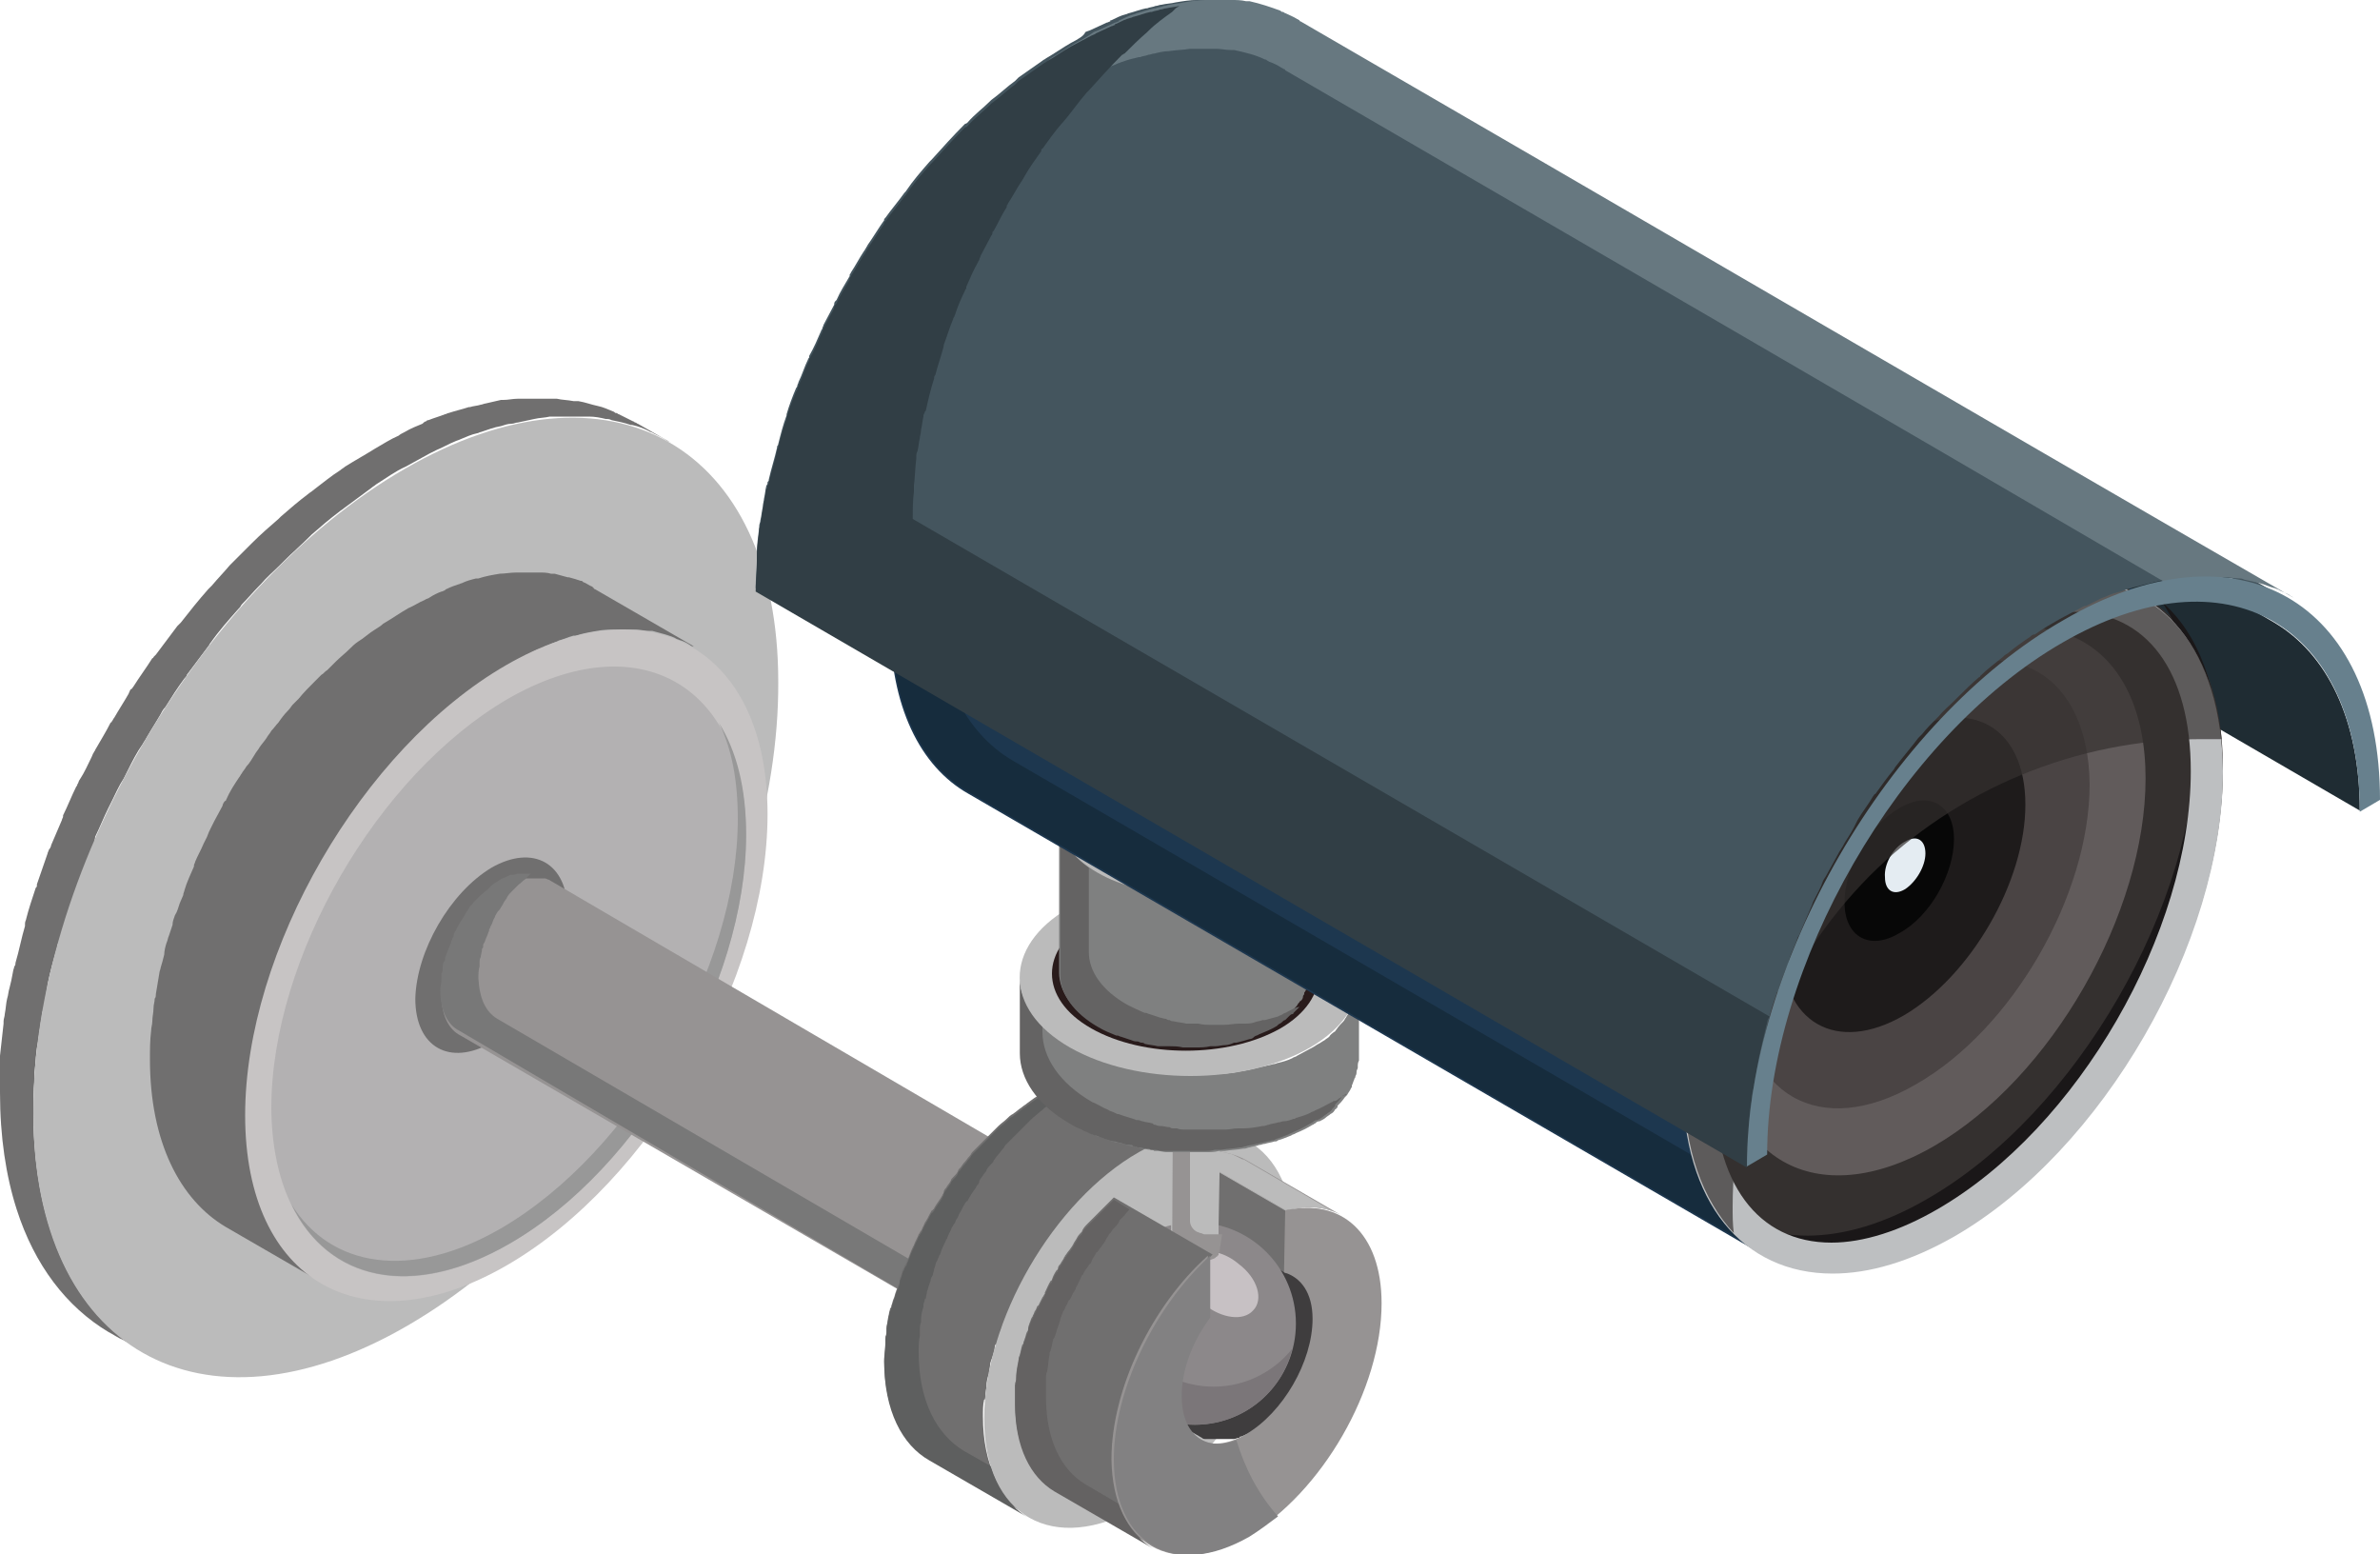 <?xml version="1.0" encoding="utf-8"?>
<!-- Generator: Adobe Illustrator 25.4.1, SVG Export Plug-In . SVG Version: 6.00 Build 0)  -->
<svg version="1.1" id="Layer_1" xmlns="http://www.w3.org/2000/svg" xmlns:xlink="http://www.w3.org/1999/xlink" x="0px" y="0px" viewBox="0 0 200 130.6" style="enable-background:new 0 0 200 130.6;" xml:space="preserve">
<style type="text/css">
	.st0{enable-background:new    ;}
	.st1{fill:#706F6F;}
	.st2{fill:#BBBBBB;}
	.st3{fill:#C7C4C4;}
	.st4{fill:#B3B1B2;}
	.st5{fill:#989898;}
	.st6{fill:#969393;}
	.st7{fill:#787878;}
	.st8{fill:#5D5B5B;}
	.st9{fill:#5E5F5F;}
	.st10{clip-path:url(#SVGID_00000084494521409551577160000013795046953124503215_);fill:#BBBBBB;}
	.st11{fill:#3F3D3E;}
	.st12{fill:#8C888A;}
	.st13{fill:#7B7679;}
	.st14{fill:#C7C1C4;}
	.st15{fill:#6D6E6E;}
	.st16{fill:#646262;}
	.st17{fill:#828182;}
	.st18{fill:#7F8080;}
	.st19{fill:#646363;}
	.st20{fill:#291B1B;}
	.st21{fill:#1F2C33;}
	.st22{fill:#1D374F;}
	.st23{fill:#162C3D;}
	.st24{fill:#34302F;}
	.st25{fill:#1A1718;}
	.st26{fill:#615B5B;}
	.st27{fill:#4A4444;}
	.st28{fill:#1E1B1B;}
	.st29{fill:#070707;}
	.st30{fill:#E4ECF2;}
	.st31{fill:#BDBFC1;}
	.st32{opacity:0.7;}
	.st33{fill:#44555E;}
	.st34{fill:#677880;}
	.st35{fill:#313E45;}
	.st36{fill:#67808D;}
</style>
<g>
	<g>
		<g>
			<g class="st0">
				<path class="st1" d="M2.9,90.1C3,89.3,3,88.4,3.2,87.5c0-0.3,0.1-0.5,0.1-0.8c0.1-0.4,0.1-0.8,0.2-1.2c0-0.3,0.1-0.6,0.2-0.9
					c0.1-0.4,0.1-0.8,0.2-1.2c0-0.2,0.1-0.5,0.1-0.7c0.2-1,0.5-2.1,0.8-3.1c0-0.2,0.1-0.4,0.2-0.5c0.3-0.9,0.5-1.8,0.8-2.7
					c0-0.1,0-0.1,0.1-0.2c0.3-0.9,0.6-1.7,0.9-2.6c0.1-0.2,0.2-0.5,0.3-0.7c0.3-0.7,0.6-1.4,0.9-2.1C7.9,70.6,8,70.5,8,70.3
					c0.4-0.8,0.7-1.6,1.1-2.4c0.1-0.2,0.2-0.4,0.3-0.6c0.3-0.6,0.6-1.3,1-1.9c0.1-0.2,0.2-0.4,0.3-0.6c0.4-0.8,0.8-1.6,1.3-2.3
					c0.1-0.2,0.2-0.3,0.3-0.5c0.4-0.7,0.8-1.3,1.2-2c0.1-0.2,0.2-0.4,0.4-0.6c0.5-0.8,1-1.6,1.6-2.4c0.1-0.1,0.2-0.2,0.2-0.3
					c0.6-0.8,1.2-1.6,1.8-2.4c0.1-0.1,0.1-0.2,0.2-0.3c0.7-1,1.5-1.9,2.3-2.8c0.1-0.1,0.2-0.2,0.3-0.4c0.5-0.5,1-1.1,1.5-1.6
					c0,0,0.1-0.1,0.1-0.1c0.5-0.6,1.1-1.1,1.6-1.6c0.1-0.1,0.2-0.2,0.4-0.4c0.7-0.7,1.4-1.3,2.1-2c0.1-0.1,0.1-0.1,0.2-0.2
					c0.8-0.7,1.5-1.3,2.3-1.9c0.1-0.1,0.3-0.2,0.4-0.3c0.8-0.6,1.5-1.1,2.3-1.7c0.1-0.1,0.3-0.2,0.4-0.3c0.8-0.5,1.6-1.1,2.5-1.5
					c0.7-0.4,1.3-0.7,2-1.1c0.2-0.1,0.4-0.2,0.6-0.3c0.5-0.2,1-0.5,1.5-0.7c0.2-0.1,0.3-0.1,0.5-0.2c0.5-0.2,0.9-0.4,1.4-0.5
					c0.1,0,0.2-0.1,0.3-0.1c0.6-0.2,1.1-0.4,1.7-0.5c0.3-0.1,0.6-0.2,0.9-0.2c0.2,0,0.3-0.1,0.5-0.1c0.5-0.1,0.9-0.2,1.4-0.3
					c0,0,0,0,0,0c0.4-0.1,0.9-0.1,1.3-0.2c0.1,0,0.3,0,0.4,0c0.3,0,0.5,0,0.8,0c0.6,0,1.2,0,1.8,0c0.1,0,0.2,0,0.3,0
					c0.5,0,1,0.1,1.4,0.2c0.2,0,0.3,0,0.5,0.1c0.5,0.1,1,0.2,1.6,0.4c0,0,0,0,0.1,0c0.5,0.1,1,0.3,1.4,0.5c0.1,0.1,0.3,0.1,0.4,0.2
					c0.4,0.2,0.8,0.4,1.1,0.6c0.1,0.1,0.3,0.1,0.4,0.2c-0.9-0.5-1.9-1.1-2.8-1.6c-0.1,0-0.1-0.1-0.2-0.1c-0.1,0-0.1-0.1-0.2-0.1
					c-0.4-0.2-0.8-0.4-1.2-0.6c-0.1,0-0.1-0.1-0.2-0.1c-0.1,0-0.1,0-0.2-0.1c-0.5-0.2-0.9-0.4-1.4-0.5c0,0,0,0,0,0c0,0,0,0,0,0
					c-0.5-0.1-1-0.3-1.6-0.4c-0.1,0-0.1,0-0.2,0c-0.1,0-0.2,0-0.2,0c-0.5-0.1-1-0.1-1.4-0.2c-0.1,0-0.1,0-0.2,0l0,0c0,0-0.1,0-0.1,0
					c-0.6,0-1.2,0-1.8,0c-0.1,0-0.1,0-0.2,0c-0.2,0-0.4,0-0.6,0c-0.1,0-0.3,0-0.4,0c-0.4,0-0.8,0.1-1.2,0.1c-0.1,0-0.1,0-0.2,0
					c-0.4,0.1-0.9,0.2-1.3,0.3c-0.1,0-0.3,0.1-0.4,0.1c-0.3,0.1-0.6,0.1-0.9,0.2c0,0-0.1,0-0.1,0c-0.6,0.2-1.1,0.3-1.7,0.5
					c-0.1,0-0.2,0.1-0.3,0.1c-0.5,0.2-0.9,0.3-1.4,0.5c-0.1,0-0.1,0-0.2,0.1c-0.1,0-0.2,0.1-0.3,0.2c-0.5,0.2-1,0.4-1.5,0.7
					c-0.2,0.1-0.4,0.2-0.5,0.3c-0.7,0.3-1.3,0.7-2,1.1c-0.8,0.5-1.7,1-2.5,1.5c-0.1,0.1-0.3,0.2-0.4,0.3c-0.8,0.5-1.5,1.1-2.3,1.7
					c-0.1,0.1-0.3,0.2-0.4,0.3c-0.8,0.6-1.5,1.2-2.3,1.9c-0.1,0.1-0.1,0.1-0.2,0.2c-0.7,0.6-1.5,1.3-2.2,2c-0.1,0.1-0.1,0.1-0.2,0.2
					c0,0-0.1,0.1-0.1,0.1c-0.5,0.5-1.1,1.1-1.6,1.6c0,0,0,0,0,0c-0.5,0.6-1,1.1-1.5,1.7c0,0-0.1,0.1-0.1,0.1
					c-0.1,0.1-0.1,0.1-0.2,0.2c-0.8,0.9-1.6,1.9-2.3,2.8c0,0,0,0-0.1,0.1c-0.1,0.1-0.1,0.1-0.2,0.2c-0.6,0.8-1.2,1.6-1.8,2.4
					c-0.1,0.1-0.1,0.1-0.2,0.2c0,0,0,0.1-0.1,0.1c-0.5,0.8-1.1,1.6-1.6,2.4c-0.1,0.1-0.1,0.2-0.2,0.2c-0.1,0.1-0.1,0.2-0.2,0.4
					c-0.4,0.7-0.8,1.3-1.2,2c-0.1,0.1-0.1,0.2-0.2,0.3c0,0,0,0.1-0.1,0.1c-0.4,0.8-0.9,1.6-1.3,2.3c0,0.1-0.1,0.1-0.1,0.2
					c-0.1,0.1-0.1,0.2-0.2,0.4c-0.3,0.6-0.6,1.3-1,1.9c-0.1,0.1-0.1,0.3-0.2,0.4c0,0.1-0.1,0.2-0.1,0.2c-0.4,0.8-0.7,1.6-1.1,2.4
					c0,0,0,0.1,0,0.1c0,0.1-0.1,0.2-0.1,0.3c-0.3,0.7-0.6,1.4-0.9,2.1c0,0.1-0.1,0.3-0.2,0.4c0,0.1-0.1,0.2-0.1,0.3
					c-0.3,0.9-0.6,1.7-0.9,2.6c0,0,0,0,0,0.1c0,0.1,0,0.1-0.1,0.2c-0.3,0.9-0.6,1.8-0.8,2.6c0,0.1-0.1,0.2-0.1,0.4
					c0,0.1,0,0.1,0,0.2c-0.3,1-0.5,2.1-0.8,3.1c0,0.1,0,0.2-0.1,0.3c0,0.1-0.1,0.3-0.1,0.4C1,82.2,0.9,82.6,0.8,83
					c-0.1,0.3-0.1,0.6-0.2,0.9c-0.1,0.4-0.1,0.8-0.2,1.3c0,0.2-0.1,0.4-0.1,0.6c0,0.1,0,0.1,0,0.2c-0.1,0.9-0.2,1.8-0.3,2.7
					c0,0.2,0,0.4,0,0.6C0,90,0,90.9,0,91.8c0,3.7,0.5,7,1.4,9.8c1.5,4.7,4.2,8.2,7.7,10.3c0.4,0.2,0.8,0.5,1.3,0.7
					c0.5,0.3,0.9,0.5,1.4,0.8c0,0,0.1,0,0.1,0.1c0,0,0,0,0,0l0,0c-3.5-2-6.2-5.5-7.7-10.3c-0.9-2.8-1.4-6.1-1.4-9.8
					c0-0.9,0-1.8,0.1-2.7C2.9,90.5,2.9,90.3,2.9,90.1z"/>
				<g>
					<path class="st2" d="M34,39.4c17.3-10,31.4-2,31.4,17.9c0.1,19.9-13.9,44.1-31.2,54.1c-17.3,10-31.4,2-31.4-17.9
						C2.7,73.6,16.7,49.4,34,39.4z"/>
				</g>
			</g>
		</g>
		<g>
			<g class="st0">
				<path class="st1" d="M45.4,54.5c0.1,0,0.2-0.1,0.4-0.2c0.3-0.1,0.7-0.3,1-0.4c0.1,0,0.1-0.1,0.2-0.1c0.4-0.1,0.8-0.3,1.2-0.4
					c0.1,0,0.1,0,0.2,0c0.6-0.2,1.2-0.3,1.8-0.4c0.5-0.1,1-0.1,1.5-0.1c0.1,0,0.2,0,0.3,0c0.4,0,0.9,0,1.3,0c0.1,0,0.1,0,0.2,0
					c0.3,0,0.7,0.1,1,0.1c0.1,0,0.2,0,0.3,0c0.4,0.1,0.7,0.2,1.1,0.3c0,0,0,0,0,0c0.3,0.1,0.7,0.2,1,0.4c0.1,0,0.2,0.1,0.3,0.1
					c0.3,0.1,0.5,0.2,0.8,0.4c0.1,0.1,0.2,0.1,0.3,0.1l-8.3-4.8c0,0-0.1,0-0.1-0.1c0,0-0.1,0-0.1-0.1c-0.3-0.1-0.5-0.3-0.8-0.4
					c0,0-0.1-0.1-0.1-0.1c0,0-0.1,0-0.1,0c-0.3-0.1-0.6-0.2-1-0.3c0,0,0,0-0.1,0c0,0,0,0,0,0c-0.4-0.1-0.7-0.2-1.1-0.3
					c0,0-0.1,0-0.1,0c-0.1,0-0.1,0-0.2,0c-0.3-0.1-0.7-0.1-1-0.1c-0.1,0-0.1,0-0.2,0c0,0,0,0-0.1,0c-0.4,0-0.8,0-1.3,0
					c0,0-0.1,0-0.1,0c-0.1,0-0.1,0-0.2,0c-0.5,0-1,0.1-1.4,0.1c0,0,0,0,0,0c0,0,0,0,0,0c-0.6,0.1-1.2,0.2-1.8,0.4c0,0-0.1,0-0.1,0
					c0,0,0,0-0.1,0c-0.4,0.1-0.8,0.2-1.2,0.4c-0.1,0-0.2,0.1-0.3,0.1c-0.3,0.1-0.6,0.2-1,0.4c0,0-0.1,0-0.1,0.1
					c-0.1,0-0.2,0.1-0.3,0.1c-0.3,0.1-0.7,0.3-1,0.5c-0.1,0.1-0.3,0.1-0.4,0.2c-0.5,0.2-0.9,0.5-1.4,0.7c-0.7,0.4-1.4,0.9-2.1,1.3
					c-0.2,0.2-0.4,0.3-0.7,0.5c-0.5,0.3-0.9,0.7-1.4,1c-0.3,0.2-0.5,0.4-0.7,0.6c-0.4,0.4-0.8,0.7-1.2,1.1c-0.2,0.2-0.5,0.5-0.7,0.7
					c-0.2,0.1-0.3,0.3-0.5,0.4c-0.2,0.2-0.3,0.3-0.5,0.5c-0.5,0.5-1,1-1.4,1.5c-0.2,0.2-0.3,0.3-0.5,0.5c-0.1,0.1-0.2,0.3-0.4,0.5
					c-0.3,0.3-0.6,0.7-0.8,1c-0.2,0.2-0.4,0.5-0.6,0.7c-0.1,0.2-0.3,0.4-0.4,0.6c-0.2,0.3-0.4,0.5-0.6,0.8c-0.1,0.2-0.3,0.4-0.4,0.6
					c-0.2,0.3-0.4,0.7-0.7,1c-0.1,0.2-0.3,0.4-0.4,0.6c-0.1,0.1-0.1,0.2-0.2,0.3c-0.4,0.6-0.8,1.2-1.1,1.9c0,0,0,0.1-0.1,0.1
					c-0.1,0.1-0.2,0.3-0.2,0.4c-0.2,0.4-0.5,0.9-0.7,1.3c-0.1,0.2-0.2,0.4-0.3,0.6c-0.1,0.2-0.2,0.4-0.3,0.7
					c-0.1,0.2-0.2,0.4-0.3,0.6c-0.2,0.5-0.5,1-0.7,1.5c0,0.1-0.1,0.2-0.1,0.3c0,0,0,0,0,0.1c-0.3,0.7-0.6,1.3-0.8,2
					c0,0.1-0.1,0.2-0.1,0.4c-0.1,0.2-0.2,0.5-0.3,0.7c-0.1,0.3-0.2,0.7-0.4,1c-0.1,0.3-0.2,0.5-0.2,0.8c-0.1,0.3-0.2,0.6-0.3,0.9
					c-0.1,0.2-0.1,0.4-0.2,0.6c-0.1,0.3-0.2,0.7-0.2,1c-0.1,0.4-0.2,0.8-0.3,1.1c0,0.1-0.1,0.3-0.1,0.4c-0.1,0.6-0.2,1.2-0.3,1.8
					c0,0.1,0,0.3-0.1,0.4c0,0.3-0.1,0.5-0.1,0.8c0,0.4-0.1,0.7-0.1,1.1c0,0.3-0.1,0.5-0.1,0.8c-0.1,0.8-0.1,1.6-0.1,2.4
					c0,6.9,2.5,11.8,6.4,14.1l8.3,4.8c-3.9-2.3-6.4-7.2-6.4-14.1c0-0.8,0-1.6,0.1-2.4c0-0.3,0.1-0.5,0.1-0.8
					c0.1-0.6,0.1-1.3,0.2-1.9c0-0.1,0-0.3,0.1-0.4c0.1-0.7,0.3-1.5,0.4-2.2c0.1-0.4,0.2-0.7,0.3-1.1c0.1-0.5,0.3-1,0.4-1.6
					c0.1-0.3,0.2-0.6,0.3-0.9c0.2-0.6,0.4-1.2,0.6-1.7c0.1-0.2,0.2-0.5,0.3-0.7c0.3-0.8,0.6-1.6,1-2.4c0-0.1,0.1-0.2,0.1-0.3
					c0.3-0.7,0.7-1.4,1-2.1c0.1-0.2,0.2-0.4,0.3-0.7c0.3-0.7,0.7-1.3,1.1-2c0.1-0.1,0.1-0.3,0.2-0.4c0.4-0.8,0.9-1.5,1.4-2.2
					c0.1-0.2,0.3-0.4,0.4-0.6c0.4-0.5,0.7-1,1.1-1.6c0.2-0.3,0.4-0.6,0.6-0.8c0.3-0.4,0.7-0.8,1-1.3c0.3-0.4,0.6-0.7,0.9-1.1
					c0.5-0.6,1-1.2,1.5-1.8c0,0,0,0,0,0c0.5-0.6,1.1-1.1,1.7-1.6c0.2-0.2,0.5-0.5,0.7-0.7c0.4-0.4,0.8-0.7,1.2-1.1
					c0.3-0.2,0.5-0.4,0.8-0.6c0.5-0.4,0.9-0.7,1.4-1c0.2-0.2,0.4-0.3,0.7-0.5c0.7-0.5,1.4-0.9,2.1-1.3c0.5-0.3,0.9-0.5,1.4-0.8
					c0.1-0.1,0.3-0.1,0.4-0.2C44.6,54.8,45,54.6,45.4,54.5z"/>
				<g>
					<path class="st3" d="M42.5,55.9c12.1-7,22-1.4,22,12.5c0,13.9-9.8,30.9-21.9,37.9c-12.1,7-22,1.4-22-12.6
						C20.6,79.9,30.4,62.9,42.5,55.9z"/>
				</g>
				<g>
					<path class="st4" d="M42.7,58.7c11-6.3,19.9-1.2,20,11.4c0,12.6-8.9,28-19.9,34.4c-11,6.4-19.9,1.2-20-11.4
						C22.8,80.5,31.7,65.1,42.7,58.7z"/>
				</g>
				<path class="st5" d="M60.4,60.7c1.1,2.2,1.6,4.9,1.6,8.1c0,12.6-8.9,28-19.9,34.4c-7.6,4.4-14.3,3.3-17.6-2
					c3.1,6.4,10.1,8,18.3,3.3c11-6.3,19.9-21.7,19.9-34.4C62.7,66.2,61.9,63.1,60.4,60.7z"/>
				<g>
					<path class="st1" d="M41.3,72.9c3.5-2,6.4-0.4,6.4,3.7c0,4.1-2.8,9-6.4,11c-3.5,2-6.4,0.4-6.4-3.7C35,79.9,37.8,75,41.3,72.9z"/>
				</g>
			</g>
		</g>
		<g>
			<g class="st0">
				<path class="st6" d="M81.6,107.9c0.1-0.4,0.2-0.8,0.3-1.2c0,0,0-0.1,0-0.1c0.3-0.9,0.6-1.7,1.1-2.5c0,0,0,0,0,0
					c0.2-0.4,0.5-0.8,0.7-1.1c0,0,0.1-0.1,0.1-0.1c0.2-0.3,0.5-0.6,0.8-0.9c0.1-0.1,0.1-0.1,0.2-0.2c0.2-0.2,0.4-0.4,0.7-0.6
					c0.1-0.1,0.2-0.2,0.3-0.3c0.3-0.3,0.7-0.5,1-0.7c0.2-0.1,0.4-0.2,0.7-0.3c0.1,0,0.1-0.1,0.2-0.1c0.1,0,0.3-0.1,0.4-0.1
					c0.1,0,0.2,0,0.2-0.1c0.1,0,0.1,0,0.2,0c0.1,0,0.2,0,0.3,0c0.1,0,0.1,0,0.2,0c0.1,0,0.2,0,0.3,0c0,0,0,0,0.1,0
					c0.1,0,0.3,0,0.4,0c0,0,0.1,0,0.1,0c0.1,0,0.2,0.1,0.3,0.1c0,0,0.1,0,0.1,0c0.1,0,0.2,0.1,0.3,0.2L46.1,73.9c0,0,0,0,0,0
					c-0.1,0-0.2-0.1-0.3-0.1c0,0,0,0,0,0c0,0-0.1,0-0.1,0c0,0-0.1,0-0.1,0c0,0-0.1,0-0.2,0c0,0-0.1,0-0.1,0c0,0,0,0-0.1,0
					c-0.1,0-0.2,0-0.3,0c0,0,0,0,0,0c0,0-0.1,0-0.1,0c-0.1,0-0.2,0-0.3,0c0,0-0.1,0-0.1,0c0,0-0.1,0-0.1,0c-0.1,0-0.1,0-0.2,0
					c0,0-0.1,0-0.1,0c-0.1,0-0.1,0-0.2,0c0,0-0.1,0-0.1,0c0,0-0.1,0-0.1,0c-0.1,0-0.2,0.1-0.4,0.1c0,0-0.1,0-0.1,0c0,0-0.1,0-0.1,0
					c-0.2,0.1-0.4,0.2-0.7,0.3c-0.3,0.2-0.7,0.4-1,0.7c-0.1,0.1-0.2,0.2-0.3,0.3c-0.2,0.1-0.3,0.3-0.5,0.4c-0.1,0.1-0.1,0.1-0.2,0.2
					c-0.1,0.1-0.1,0.1-0.2,0.2c-0.1,0.1-0.1,0.1-0.2,0.2c-0.1,0.2-0.3,0.3-0.4,0.5c0,0.1-0.1,0.1-0.1,0.2c0,0-0.1,0.1-0.1,0.1
					c0,0.1-0.1,0.1-0.1,0.2c-0.1,0.2-0.2,0.3-0.3,0.5c-0.1,0.1-0.2,0.3-0.3,0.5c0,0,0,0,0,0c0,0,0,0,0,0c-0.1,0.1-0.1,0.2-0.2,0.4
					c-0.1,0.1-0.2,0.3-0.2,0.5c-0.1,0.1-0.1,0.3-0.2,0.4c0,0,0,0,0,0.1c0,0,0,0,0,0c-0.1,0.2-0.1,0.3-0.2,0.5
					c-0.1,0.2-0.1,0.3-0.2,0.5c0,0.1-0.1,0.2-0.1,0.3c0,0,0,0.1,0,0.1c0,0.1,0,0.1-0.1,0.2c-0.1,0.2-0.1,0.4-0.1,0.6
					c0,0.1,0,0.2-0.1,0.4c0,0.1,0,0.1,0,0.2c0,0.1,0,0.1,0,0.2c0,0.4-0.1,0.7-0.1,1c0,1.7,0.6,2.9,1.6,3.4L83,112.7
					c-1-0.6-1.5-1.7-1.6-3.4c0-0.4,0-0.8,0.1-1.2C81.6,108,81.6,108,81.6,107.9z"/>
				<g>
					<path class="st7" d="M81.4,109.3c0-0.2,0-0.4,0-0.6L41.8,85.6c-1-0.6-1.5-1.7-1.6-3.4c0-0.3,0-0.7,0.1-1c0-0.1,0-0.1,0-0.2
						c0-0.1,0-0.1,0-0.2c0-0.1,0-0.2,0.1-0.4c0-0.2,0.1-0.4,0.1-0.6c0-0.1,0-0.1,0.1-0.2c0,0,0-0.1,0-0.1c0-0.1,0-0.2,0.1-0.3
						c0.1-0.2,0.1-0.3,0.2-0.5c0.1-0.2,0.1-0.3,0.2-0.5c0,0,0,0,0,0c0,0,0,0,0-0.1c0.1-0.1,0.1-0.3,0.2-0.4c0.1-0.2,0.1-0.3,0.2-0.5
						c0.1-0.1,0.1-0.3,0.2-0.4c0,0,0,0,0,0c0,0,0,0,0,0c0.1-0.2,0.2-0.3,0.3-0.4c0.1-0.2,0.2-0.3,0.3-0.5c0-0.1,0.1-0.1,0.1-0.2
						c0,0,0.1-0.1,0.1-0.1c0-0.1,0.1-0.1,0.1-0.2c0.1-0.2,0.3-0.4,0.4-0.5c0.1-0.1,0.1-0.1,0.2-0.2c0.1-0.1,0.1-0.1,0.2-0.2
						c0.1-0.1,0.1-0.1,0.2-0.2c0.2-0.1,0.3-0.3,0.5-0.4c0.1-0.1,0.2-0.2,0.3-0.3c0.1-0.1,0.1-0.1,0.2-0.2c-0.1,0-0.1,0-0.2,0
						c0,0-0.1,0-0.1,0c0,0-0.1,0-0.1,0c-0.1,0-0.1,0-0.2,0c0,0-0.1,0-0.1,0c-0.1,0-0.1,0-0.2,0c0,0-0.1,0-0.1,0c0,0-0.1,0-0.1,0
						c-0.1,0-0.2,0.1-0.4,0.1c0,0-0.1,0-0.1,0c0,0-0.1,0-0.1,0c-0.2,0.1-0.4,0.2-0.7,0.3c-0.3,0.2-0.7,0.4-1,0.7
						c-0.1,0.1-0.2,0.2-0.3,0.3c-0.2,0.1-0.3,0.3-0.5,0.4c-0.1,0.1-0.1,0.1-0.2,0.2c-0.1,0.1-0.1,0.1-0.2,0.2
						c-0.1,0.1-0.1,0.1-0.2,0.2c-0.1,0.2-0.3,0.3-0.4,0.5c0,0.1-0.1,0.1-0.1,0.2c0,0-0.1,0.1-0.1,0.1c0,0.1-0.1,0.1-0.1,0.2
						c-0.1,0.2-0.2,0.3-0.3,0.5c-0.1,0.1-0.2,0.3-0.3,0.5c0,0,0,0,0,0c0,0,0,0,0,0c-0.1,0.1-0.1,0.2-0.2,0.4
						c-0.1,0.1-0.2,0.3-0.2,0.5c-0.1,0.1-0.1,0.3-0.2,0.4c0,0,0,0,0,0.1c0,0,0,0,0,0c-0.1,0.2-0.1,0.3-0.2,0.5
						c-0.1,0.2-0.1,0.3-0.2,0.5c0,0.1-0.1,0.2-0.1,0.3c0,0,0,0.1,0,0.1c0,0.1,0,0.1-0.1,0.2c-0.1,0.2-0.1,0.4-0.1,0.6
						c0,0.1,0,0.2-0.1,0.4c0,0.1,0,0.1,0,0.2c0,0.1,0,0.1,0,0.2c0,0.4-0.1,0.7-0.1,1c0,1.7,0.6,2.9,1.6,3.4L83,112.7
						C82,112.2,81.5,111,81.4,109.3z"/>
				</g>
				<g>
					<path class="st8" d="M86.7,100.1c2.9-1.7,5.3-0.3,5.3,3c0,3.4-2.4,7.5-5.3,9.2c-2.9,1.7-5.3,0.3-5.3-3
						C81.4,105.9,83.8,101.8,86.7,100.1z"/>
				</g>
			</g>
		</g>
		<g>
			<g class="st0">
				<path class="st1" d="M82.8,117.3c0-0.3,0.1-0.6,0.1-0.9c0-0.3,0.1-0.7,0.2-1c0-0.2,0.1-0.5,0.1-0.7c0-0.2,0.1-0.4,0.2-0.7
					c0.1-0.3,0.2-0.6,0.2-0.9c0.1-0.2,0.1-0.4,0.2-0.5c0.1-0.3,0.2-0.7,0.3-1c0.1-0.1,0.1-0.3,0.2-0.4c0.2-0.5,0.4-0.9,0.6-1.4
					c0-0.1,0.1-0.1,0.1-0.2c0.2-0.4,0.4-0.8,0.6-1.2c0.1-0.2,0.2-0.3,0.2-0.5c0.2-0.4,0.4-0.8,0.6-1.1c0-0.1,0.1-0.2,0.1-0.2
					c0.3-0.4,0.5-0.9,0.8-1.3c0.1-0.1,0.2-0.3,0.3-0.4c0.2-0.3,0.4-0.6,0.6-0.9c0.1-0.2,0.3-0.4,0.4-0.5c0.2-0.2,0.4-0.5,0.6-0.7
					c0.2-0.2,0.3-0.4,0.5-0.6c0.2-0.2,0.3-0.4,0.5-0.6c0.3-0.3,0.6-0.6,0.9-0.9c0.2-0.2,0.4-0.4,0.6-0.6c0.1-0.1,0.3-0.3,0.4-0.4
					c0.2-0.2,0.5-0.4,0.7-0.6c0.2-0.1,0.3-0.3,0.5-0.4c0.3-0.2,0.5-0.4,0.8-0.6c0.1-0.1,0.3-0.2,0.4-0.3c0.4-0.3,0.8-0.5,1.2-0.8
					c0.4-0.2,0.8-0.4,1.2-0.6c0.1,0,0.2-0.1,0.3-0.1c0.2-0.1,0.4-0.2,0.7-0.3c0.3-0.1,0.6-0.2,0.9-0.3c0.2-0.1,0.4-0.1,0.6-0.2
					c0.2,0,0.4-0.1,0.5-0.1c0.2,0,0.5-0.1,0.7-0.1c0.1,0,0.3,0,0.4,0c0.3,0,0.6,0,0.8,0c0.1,0,0.1,0,0.2,0c0.3,0,0.6,0.1,1,0.1
					c0.1,0,0.2,0,0.2,0.1c0.2,0.1,0.5,0.1,0.7,0.2c0.1,0,0.2,0.1,0.2,0.1c0.3,0.1,0.6,0.2,0.8,0.4L96.6,91c0,0,0,0-0.1,0
					c-0.2-0.1-0.4-0.2-0.7-0.3c0,0-0.1,0-0.1,0c-0.1,0-0.2-0.1-0.2-0.1c-0.1,0-0.2-0.1-0.3-0.1c-0.1,0-0.3-0.1-0.4-0.1
					c-0.1,0-0.1,0-0.2,0c0,0-0.1,0-0.1,0c-0.3,0-0.5-0.1-0.8-0.1c0,0,0,0,0,0c-0.1,0-0.1,0-0.2,0c-0.2,0-0.4,0-0.6,0
					c-0.1,0-0.1,0-0.2,0c-0.1,0-0.3,0-0.4,0c-0.1,0-0.2,0-0.4,0c-0.1,0-0.2,0.1-0.3,0.1c-0.2,0-0.3,0.1-0.5,0.1
					c-0.1,0-0.2,0-0.3,0.1c-0.1,0-0.2,0.1-0.3,0.1c-0.3,0.1-0.6,0.2-0.9,0.3c-0.1,0-0.2,0.1-0.3,0.1c-0.1,0-0.2,0.1-0.3,0.1
					c-0.1,0-0.2,0.1-0.3,0.1c-0.4,0.2-0.8,0.4-1.2,0.6c-0.4,0.2-0.8,0.5-1.2,0.8c-0.1,0.1-0.3,0.2-0.4,0.3c-0.3,0.2-0.5,0.4-0.8,0.6
					c-0.2,0.1-0.3,0.2-0.5,0.4c-0.2,0.2-0.5,0.4-0.7,0.6c-0.1,0.1-0.3,0.3-0.4,0.4c-0.1,0.1-0.2,0.2-0.3,0.3
					c-0.1,0.1-0.2,0.2-0.3,0.3c-0.3,0.3-0.6,0.6-0.9,0.9c-0.1,0.1-0.2,0.2-0.3,0.3c-0.1,0.1-0.1,0.2-0.2,0.3
					c-0.2,0.2-0.3,0.4-0.5,0.6c-0.1,0.1-0.2,0.3-0.3,0.4c-0.1,0.1-0.2,0.2-0.2,0.3c-0.1,0.2-0.2,0.3-0.4,0.5
					c-0.1,0.1-0.2,0.2-0.2,0.3c-0.1,0.2-0.3,0.4-0.4,0.6c-0.1,0.1-0.2,0.2-0.2,0.4c0,0.1-0.1,0.1-0.1,0.2c-0.2,0.4-0.5,0.7-0.7,1.1
					c0,0,0,0.1-0.1,0.1c0,0,0,0.1-0.1,0.1c-0.2,0.3-0.3,0.6-0.5,0.9c-0.1,0.1-0.1,0.2-0.2,0.4c-0.1,0.1-0.1,0.3-0.2,0.4
					c-0.1,0.1-0.1,0.2-0.2,0.3c-0.1,0.3-0.3,0.6-0.4,0.9c0,0.1-0.1,0.1-0.1,0.2c0,0,0,0,0,0c-0.2,0.4-0.3,0.8-0.5,1.2
					c0,0.1,0,0.1-0.1,0.2c-0.1,0.1-0.1,0.3-0.2,0.4c-0.1,0.2-0.1,0.4-0.2,0.6c-0.1,0.2-0.1,0.3-0.1,0.5c-0.1,0.2-0.1,0.3-0.2,0.5
					c0,0.1-0.1,0.2-0.1,0.3c-0.1,0.2-0.1,0.4-0.2,0.6c-0.1,0.2-0.1,0.4-0.2,0.6c0,0.1,0,0.2-0.1,0.2c0,0.2-0.1,0.3-0.1,0.5
					c-0.1,0.3-0.1,0.7-0.2,1c0,0.1,0,0.2,0,0.3c0,0.2,0,0.4-0.1,0.6c0,0.2,0,0.3,0,0.5c0,0.5-0.1,1-0.1,1.4c0,4.1,1.5,7,3.8,8.3
					l8.3,4.8c-2.3-1.4-3.8-4.2-3.8-8.3c0-0.5,0-1,0.1-1.4C82.8,117.6,82.8,117.5,82.8,117.3z"/>
				<g>
					<path class="st9" d="M83.3,123.2l-2.3-1.3c-2.3-1.4-3.8-4.2-3.8-8.3c0-0.5,0-0.9,0.1-1.4c0-0.2,0-0.3,0-0.5
						c0-0.2,0-0.4,0.1-0.6c0-0.1,0-0.2,0-0.3c0-0.3,0.1-0.7,0.2-1c0-0.2,0-0.3,0.1-0.5c0-0.1,0-0.2,0.1-0.2c0-0.2,0.1-0.4,0.1-0.6
						c0.1-0.2,0.1-0.4,0.2-0.6c0-0.1,0.1-0.2,0.1-0.3c0-0.2,0.1-0.3,0.2-0.5c0-0.2,0.1-0.3,0.1-0.5c0.1-0.2,0.1-0.4,0.2-0.6
						c0.1-0.1,0.1-0.3,0.2-0.4c0-0.1,0-0.1,0.1-0.2c0.1-0.4,0.3-0.8,0.5-1.2c0,0,0,0,0,0c0-0.1,0.1-0.1,0.1-0.2
						c0.1-0.3,0.3-0.6,0.4-0.9c0.1-0.1,0.1-0.2,0.2-0.3c0.1-0.1,0.1-0.3,0.2-0.4c0.1-0.1,0.1-0.2,0.2-0.4c0.2-0.3,0.3-0.6,0.5-0.9
						c0,0,0-0.1,0.1-0.1c0,0,0-0.1,0.1-0.1c0.2-0.4,0.4-0.7,0.7-1.1c0-0.1,0.1-0.1,0.1-0.2c0.1-0.1,0.2-0.2,0.2-0.4
						c0.1-0.2,0.3-0.4,0.4-0.6c0.1-0.1,0.2-0.2,0.2-0.3c0.1-0.2,0.2-0.3,0.4-0.5c0.1-0.1,0.2-0.2,0.2-0.3c0.1-0.1,0.2-0.3,0.3-0.4
						c0.2-0.2,0.3-0.4,0.5-0.6c0.1-0.1,0.1-0.2,0.2-0.3c0.1-0.1,0.2-0.2,0.3-0.3c0.3-0.3,0.6-0.6,0.9-0.9c0.1-0.1,0.2-0.2,0.3-0.3
						c0.1-0.1,0.2-0.2,0.3-0.3c0.1-0.1,0.3-0.3,0.4-0.4c0.2-0.2,0.5-0.4,0.7-0.6c0.2-0.1,0.3-0.3,0.5-0.4c0.3-0.2,0.5-0.4,0.8-0.6
						c0.1-0.1,0.3-0.2,0.4-0.3c0.4-0.3,0.8-0.5,1.2-0.8c0.4-0.2,0.8-0.4,1.2-0.6c0.1-0.1,0.2-0.1,0.3-0.1c0.1,0,0.1,0,0.1-0.1
						c-0.1,0-0.2,0-0.3,0.1c-0.2,0-0.3,0.1-0.5,0.1c-0.1,0-0.2,0-0.3,0.1c-0.1,0-0.2,0.1-0.3,0.1c-0.3,0.1-0.6,0.2-0.9,0.3
						c-0.1,0-0.2,0.1-0.3,0.1c-0.1,0-0.2,0.1-0.3,0.1c-0.1,0-0.2,0.1-0.3,0.1c-0.4,0.2-0.8,0.4-1.2,0.6c-0.4,0.2-0.8,0.5-1.2,0.8
						c-0.1,0.1-0.3,0.2-0.4,0.3c-0.3,0.2-0.5,0.4-0.8,0.6c-0.2,0.1-0.3,0.2-0.5,0.4c-0.2,0.2-0.5,0.4-0.7,0.6
						c-0.1,0.1-0.3,0.3-0.4,0.4c-0.1,0.1-0.2,0.2-0.3,0.3c-0.1,0.1-0.2,0.2-0.3,0.3c-0.3,0.3-0.6,0.6-0.9,0.9
						c-0.1,0.1-0.2,0.2-0.3,0.3c-0.1,0.1-0.1,0.2-0.2,0.3c-0.2,0.2-0.3,0.4-0.5,0.6c-0.1,0.1-0.2,0.3-0.3,0.4
						c-0.1,0.1-0.2,0.2-0.2,0.3c-0.1,0.2-0.2,0.3-0.4,0.5c-0.1,0.1-0.2,0.2-0.2,0.3c-0.1,0.2-0.3,0.4-0.4,0.6
						c-0.1,0.1-0.2,0.2-0.2,0.4c0,0.1-0.1,0.1-0.1,0.2c-0.2,0.4-0.5,0.7-0.7,1.1c0,0,0,0.1-0.1,0.1c0,0,0,0.1-0.1,0.1
						c-0.2,0.3-0.3,0.6-0.5,0.9c-0.1,0.1-0.1,0.2-0.2,0.4c-0.1,0.1-0.1,0.3-0.2,0.4c-0.1,0.1-0.1,0.2-0.2,0.3
						c-0.1,0.3-0.3,0.6-0.4,0.9c0,0.1-0.1,0.1-0.1,0.2c0,0,0,0,0,0c-0.2,0.4-0.3,0.8-0.5,1.2c0,0.1,0,0.1-0.1,0.2
						c-0.1,0.1-0.1,0.3-0.2,0.4c-0.1,0.2-0.1,0.4-0.2,0.6c-0.1,0.2-0.1,0.3-0.1,0.5c-0.1,0.2-0.1,0.3-0.2,0.5c0,0.1-0.1,0.2-0.1,0.3
						c-0.1,0.2-0.1,0.4-0.2,0.6c-0.1,0.2-0.1,0.4-0.2,0.6c0,0.1,0,0.2-0.1,0.2c0,0.2-0.1,0.3-0.1,0.5c-0.1,0.3-0.1,0.7-0.2,1
						c0,0.1,0,0.2,0,0.3c0,0.2,0,0.4-0.1,0.6c0,0.2,0,0.3,0,0.5c0,0.5-0.1,1-0.1,1.4c0,4.1,1.5,7,3.8,8.3l8.3,4.8
						C85,126.7,83.9,125.2,83.3,123.2z"/>
				</g>
				<g>
					<path class="st2" d="M95.7,96.8c7.2-4.1,13-0.8,13,7.4c0,8.3-5.8,18.3-13,22.4c-7.2,4.1-13,0.8-13-7.4
						C82.7,111,88.5,100.9,95.7,96.8z"/>
				</g>
			</g>
		</g>
	</g>
	<g>
		<g class="st0">
			<defs>
				<path id="SVGID_1_" class="st0" d="M104.6,97.4l8.3,4.8c-1.3-0.8-3-1-4.8-0.5l-8.3-4.8C101.6,96.5,103.2,96.7,104.6,97.4z"/>
			</defs>
			<use xlink:href="#SVGID_1_" style="overflow:visible;fill:#969393;"/>
			<clipPath id="SVGID_00000172429960969376392810000009193525691142670006_">
				<use xlink:href="#SVGID_1_" style="overflow:visible;"/>
			</clipPath>
			<path style="clip-path:url(#SVGID_00000172429960969376392810000009193525691142670006_);fill:#BBBBBB;" d="M112.9,102.3
				C112.9,102.3,112.8,102.2,112.9,102.3l-0.5-0.3l-7.9-4.6c0,0,0,0-0.1,0c-0.2-0.1-0.4-0.2-0.6-0.3c-0.2-0.1-0.4-0.2-0.6-0.2
				c-0.2-0.1-0.4-0.1-0.6-0.1c-0.2,0-0.5-0.1-0.7-0.1c-0.2,0-0.5,0-0.7,0c-0.3,0-0.6,0-0.8,0.1c-0.2,0-0.5,0.1-0.7,0.1l8.3,4.8
				c0.2-0.1,0.5-0.1,0.7-0.1c0.3,0,0.6-0.1,0.8-0.1c0.3,0,0.5,0,0.7,0c0.2,0,0.5,0,0.7,0.1c0.2,0,0.4,0.1,0.6,0.1
				c0.2,0.1,0.4,0.1,0.6,0.2C112.5,102,112.6,102.1,112.9,102.3L112.9,102.3z"/>
		</g>
		<g>
			<g>
				<path class="st11" d="M110.4,112c0-0.4,0.1-0.7,0.1-1.1c0-1.8-0.6-3-1.6-3.6l-8.3-4.8c1,0.6,1.6,1.8,1.6,3.6
					c0,0.4,0,0.8-0.1,1.3c0,0.1,0,0.1,0,0.2c-0.1,0.4-0.2,0.8-0.3,1.2c0,0,0,0.1,0,0.1c-0.1,0.4-0.3,0.9-0.5,1.3c0,0,0,0,0,0
					c-0.2,0.4-0.4,0.9-0.7,1.3c0,0,0,0,0,0c-0.2,0.4-0.5,0.8-0.8,1.2c0,0-0.1,0.1-0.1,0.1c-0.3,0.3-0.5,0.7-0.8,1
					c-0.1,0.1-0.1,0.1-0.2,0.2c-0.2,0.2-0.5,0.4-0.7,0.6c-0.1,0.1-0.2,0.2-0.3,0.3c-0.3,0.3-0.7,0.5-1,0.7c-0.2,0.1-0.5,0.3-0.7,0.4
					c-0.1,0-0.1,0.1-0.2,0.1c-0.1,0.1-0.3,0.1-0.4,0.1c-0.1,0-0.1,0-0.2,0.1c-0.1,0-0.2,0-0.3,0.1c-0.1,0-0.2,0-0.3,0
					c-0.1,0-0.1,0-0.2,0c-0.1,0-0.2,0-0.3,0c0,0-0.1,0-0.1,0c-0.1,0-0.3,0-0.4-0.1c0,0-0.1,0-0.1,0c-0.1,0-0.2-0.1-0.3-0.1
					c0,0-0.1,0-0.1,0c-0.1-0.1-0.2-0.1-0.4-0.2l8.3,4.8c0,0,0,0,0,0c0.1,0.1,0.2,0.1,0.3,0.1c0,0,0,0,0.1,0c0,0,0.1,0,0.1,0
					c0,0,0.1,0,0.1,0c0.1,0,0.1,0,0.2,0c0,0,0.1,0,0.1,0c0,0,0,0,0.1,0c0.1,0,0.2,0,0.3,0c0,0,0,0,0,0c0,0,0.1,0,0.1,0
					c0.1,0,0.2,0,0.3,0c0,0,0.1,0,0.1,0c0.1,0,0.1,0,0.2,0c0.1,0,0.1,0,0.2,0c0,0,0.1,0,0.1,0c0.1,0,0.1,0,0.2,0c0,0,0.1,0,0.1,0
					c0,0,0.1,0,0.1,0c0.1,0,0.3-0.1,0.4-0.1c0,0,0.1,0,0.1-0.1c0,0,0.1,0,0.1,0c0.2-0.1,0.5-0.2,0.7-0.3c0.4-0.2,0.7-0.5,1.1-0.7
					c0.1-0.1,0.2-0.2,0.3-0.3c0.2-0.1,0.3-0.3,0.5-0.4c0.1-0.1,0.1-0.2,0.2-0.2c0.1-0.1,0.1-0.1,0.2-0.2c0.1-0.1,0.2-0.2,0.2-0.2
					c0.2-0.2,0.3-0.4,0.5-0.6c0.1-0.1,0.1-0.1,0.1-0.2c0,0,0.1-0.1,0.1-0.1c0-0.1,0.1-0.1,0.1-0.2c0.1-0.2,0.2-0.3,0.3-0.5
					c0.1-0.2,0.2-0.3,0.3-0.5c0,0,0,0,0,0c0,0,0,0,0,0c0.1-0.1,0.2-0.3,0.2-0.4c0.1-0.2,0.2-0.3,0.2-0.5c0.1-0.1,0.1-0.3,0.2-0.4
					c0,0,0,0,0,0c0,0,0,0,0,0c0.1-0.2,0.1-0.3,0.2-0.5c0.1-0.2,0.1-0.4,0.2-0.5c0-0.1,0.1-0.2,0.1-0.3c0,0,0-0.1,0-0.1
					c0-0.1,0-0.1,0.1-0.2c0.1-0.2,0.1-0.4,0.2-0.6c0-0.1,0-0.3,0.1-0.4c0-0.1,0-0.1,0-0.2C110.4,112.1,110.4,112,110.4,112z"/>
				<g>
					<polygon class="st1" points="108.1,107 99.7,102.1 99.7,96.9 108,101.7 					"/>
				</g>
				<g>
					<g>
						<path class="st12" d="M108.9,111.2c0,4.7-3.8,8.5-8.5,8.5c-4.7,0-8.5-3.8-8.5-8.5c0-4.7,3.8-8.5,8.5-8.5
							C105.1,102.7,108.9,106.5,108.9,111.2z"/>
						<path class="st13" d="M102,116.5c-4.7,0-8.5-3.8-8.5-8.5c0-0.7,0.1-1.5,0.3-2.1c-1.2,1.5-1.9,3.3-1.9,5.3
							c0,4.7,3.8,8.5,8.5,8.5c4,0,7.3-2.7,8.2-6.4C107.1,115.2,104.7,116.5,102,116.5z"/>
					</g>
					<path class="st14" d="M105.3,110.1c-0.8,0.9-2.6,0.7-4.1-0.5c-1.4-1.2-1.9-3-1.1-3.9c0.8-0.9,2.6-0.7,4,0.5
						C105.7,107.4,106.2,109.2,105.3,110.1z"/>
				</g>
				<g>
					<g class="st0">
						<path class="st2" d="M102.7,86.5c0,0.1,0,0.1,0,0.2c0,0,0,0,0,0c0,0.1-0.1,0.1-0.1,0.2c0,0,0,0,0,0c0,0.1-0.1,0.1-0.2,0.2
							c0,0-0.1,0.1-0.2,0.1c0,0-0.1,0.1-0.1,0.1c-0.2,0.1-0.4,0.2-0.7,0.3c0,0-0.1,0-0.1,0c-0.2,0.1-0.5,0.1-0.7,0.1c0,0,0,0,0,0
							c-0.3,0-0.5,0-0.8-0.1c0,0,0,0,0,0c-0.3-0.1-0.5-0.1-0.7-0.3c-0.4-0.2-0.6-0.6-0.6-0.9l-0.1,18.3c0,0.3,0.2,0.6,0.6,0.9
							c0.1,0.1,0.2,0.1,0.3,0.1c0.1,0,0.2,0.1,0.3,0.1c0,0,0.1,0,0.1,0c0,0,0,0,0,0c0,0,0,0,0.1,0c0.1,0,0.1,0,0.2,0
							c0.1,0,0.1,0,0.2,0c0.1,0,0.1,0,0.2,0c0,0,0.1,0,0.1,0c0,0,0,0,0,0c0,0,0.1,0,0.1,0c0.1,0,0.2,0,0.2,0c0.1,0,0.2,0,0.3,0
							c0,0,0.1,0,0.1,0c0,0,0.1,0,0.1,0c0.1,0,0.1,0,0.2,0c0.2-0.1,0.3-0.1,0.5-0.2c0,0,0,0,0,0c0,0,0.1-0.1,0.1-0.1
							c0,0,0.1-0.1,0.1-0.1c0,0,0,0,0,0c0,0,0.1-0.1,0.1-0.1c0,0,0,0,0,0c0,0,0,0,0,0c0,0,0,0,0-0.1c0,0,0-0.1,0.1-0.1c0,0,0,0,0,0
							c0,0,0,0,0,0c0,0,0-0.1,0-0.1c0,0,0-0.1,0-0.1l0-1.8L102.7,86.5z"/>
						<path class="st6" d="M102.7,103.7c-0.1,0-0.2,0-0.3,0c-0.1,0-0.2,0-0.2,0c0,0-0.1,0-0.1,0c0,0,0,0,0,0c0,0-0.1,0-0.1,0
							c-0.1,0-0.1,0-0.2,0c-0.1,0-0.1,0-0.2,0c-0.1,0-0.1,0-0.2,0c0,0,0,0-0.1,0c0,0,0,0,0,0c0,0-0.1,0-0.1,0
							c-0.1,0-0.2-0.1-0.3-0.1c-0.1,0-0.2-0.1-0.3-0.1c-0.4-0.2-0.6-0.6-0.6-0.9l0-14.9c0,0-0.1,0-0.1,0c0,0,0,0,0,0
							c-0.3-0.1-0.5-0.1-0.7-0.3c-0.4-0.2-0.6-0.6-0.6-0.9l-0.1,18.3c0,0.3,0.2,0.6,0.6,0.9c0.1,0.1,0.2,0.1,0.3,0.1
							c0.1,0,0.2,0.1,0.3,0.1c0,0,0.1,0,0.1,0c0,0,0,0,0,0c0,0,0,0,0.1,0c0.1,0,0.1,0,0.2,0c0.1,0,0.1,0,0.2,0c0.1,0,0.1,0,0.2,0
							c0,0,0.1,0,0.1,0c0,0,0,0,0,0c0,0,0.1,0,0.1,0c0.1,0,0.2,0,0.2,0c0.1,0,0.2,0,0.3,0c0,0,0.1,0,0.1,0c0,0,0.1,0,0.1,0
							c0.1,0,0.1,0,0.2,0c0.2-0.1,0.3-0.1,0.5-0.2c0,0,0,0,0,0c0,0,0.1-0.1,0.1-0.1c0.1,0,0.1-0.1,0.1-0.1c0,0,0,0,0,0
							c0.1,0,0.1-0.1,0.1-0.1c0,0,0,0,0,0c0,0,0,0,0,0c0,0,0,0,0-0.1c0,0,0-0.1,0.1-0.1c0,0,0,0,0,0c0,0,0,0,0,0c0,0,0-0.1,0-0.1
							c0,0,0-0.1,0-0.1L102.7,103.7C102.7,103.7,102.7,103.7,102.7,103.7z"/>
						<g>
							<path class="st15" d="M102.1,85.6c0.8,0.5,0.8,1.3,0,1.8c-0.8,0.5-2.2,0.5-3,0c-0.8-0.5-0.8-1.3,0-1.8
								C99.9,85.1,101.3,85.1,102.1,85.6z"/>
						</g>
					</g>
				</g>
				<path class="st1" d="M93.5,122.6c0-0.4,0-0.7,0-1.1c0-0.2,0-0.4,0.1-0.5c0-0.2,0-0.4,0.1-0.6c0.1-0.5,0.1-1,0.2-1.5
					c0-0.1,0.1-0.3,0.1-0.4c0.1-0.3,0.1-0.5,0.2-0.8c0-0.2,0.1-0.4,0.2-0.5c0.1-0.2,0.1-0.4,0.2-0.6c0.1-0.2,0.1-0.4,0.2-0.6
					c0.1-0.2,0.1-0.3,0.2-0.5c0.1-0.2,0.2-0.5,0.3-0.7c0.1-0.1,0.1-0.3,0.2-0.4c0.1-0.2,0.2-0.5,0.3-0.7c0.1-0.1,0.1-0.2,0.2-0.4
					c0.2-0.3,0.3-0.7,0.5-1c0.1-0.1,0.1-0.2,0.2-0.3c0.1-0.2,0.3-0.5,0.4-0.7c0.1-0.1,0.2-0.3,0.3-0.4c0.1-0.2,0.2-0.4,0.4-0.6
					c0.1-0.2,0.2-0.3,0.3-0.4c0.1-0.2,0.3-0.4,0.4-0.6c0.1-0.2,0.3-0.3,0.4-0.5c0.1-0.2,0.2-0.3,0.3-0.5c0.2-0.2,0.4-0.5,0.6-0.7
					c0.1-0.1,0.2-0.2,0.3-0.4c0.3-0.4,0.7-0.8,1.1-1.1c0.2-0.2,0.5-0.5,0.7-0.7l-8.3-4.8c-0.2,0.2-0.4,0.4-0.6,0.6
					c0,0-0.1,0.1-0.1,0.1c-0.4,0.4-0.7,0.7-1.1,1.1c0,0,0,0-0.1,0.1c-0.1,0.1-0.2,0.2-0.3,0.3c-0.2,0.2-0.4,0.4-0.5,0.7
					c0,0-0.1,0.1-0.1,0.1c-0.1,0.1-0.2,0.2-0.3,0.4c-0.1,0.2-0.2,0.3-0.3,0.5c0,0.1-0.1,0.1-0.1,0.2c-0.1,0.1-0.2,0.3-0.3,0.4
					c-0.1,0.1-0.2,0.3-0.3,0.4c0,0.1-0.1,0.1-0.1,0.2c-0.1,0.2-0.2,0.3-0.3,0.5c-0.1,0.1-0.2,0.2-0.2,0.4c0,0,0,0.1-0.1,0.1
					c-0.2,0.3-0.3,0.5-0.4,0.8c0,0,0,0.1-0.1,0.1c0,0,0,0,0,0c-0.2,0.3-0.3,0.6-0.5,1c0,0,0,0,0,0.1c-0.1,0.1-0.1,0.2-0.2,0.3
					c-0.1,0.2-0.2,0.4-0.3,0.6c0,0,0,0.1-0.1,0.1c-0.1,0.1-0.1,0.3-0.2,0.4c-0.1,0.1-0.1,0.3-0.2,0.4c0,0.1-0.1,0.2-0.1,0.2
					c-0.1,0.2-0.1,0.3-0.2,0.5c0,0.1-0.1,0.2-0.1,0.4c0,0.1,0,0.2-0.1,0.3c-0.1,0.2-0.1,0.4-0.2,0.6c0,0.1-0.1,0.2-0.1,0.3
					c0,0.1,0,0.1-0.1,0.2c-0.1,0.3-0.1,0.5-0.2,0.8c0,0.1-0.1,0.2-0.1,0.3c0,0,0,0.1,0,0.1c-0.1,0.5-0.2,1-0.2,1.4c0,0,0,0,0,0
					c0,0.2,0,0.4-0.1,0.6c0,0.2,0,0.3,0,0.5c0,0.4,0,0.7,0,1.1c0,3.6,1.3,6.1,3.3,7.3l8.3,4.8C94.8,128.7,93.6,126.2,93.5,122.6z"/>
				<path class="st16" d="M94.1,126.4l-2.9-1.7c-2-1.2-3.3-3.7-3.3-7.3c0-0.4,0-0.7,0-1.1c0-0.2,0-0.3,0-0.5c0-0.2,0-0.4,0.1-0.6
					c0,0,0,0,0,0c0.1-0.5,0.1-1,0.2-1.4c0,0,0-0.1,0-0.1c0-0.1,0.1-0.2,0.1-0.3c0.1-0.3,0.1-0.5,0.2-0.8c0-0.1,0-0.1,0.1-0.2
					c0-0.1,0.1-0.2,0.1-0.3c0.1-0.2,0.1-0.4,0.2-0.6c0-0.1,0.1-0.2,0.1-0.3c0-0.1,0.1-0.2,0.1-0.4c0.1-0.2,0.1-0.3,0.2-0.5
					c0-0.1,0.1-0.2,0.1-0.2c0.1-0.1,0.1-0.3,0.2-0.4c0.1-0.1,0.1-0.3,0.2-0.4c0,0,0-0.1,0.1-0.1c0.1-0.2,0.2-0.4,0.3-0.6
					c0.1-0.1,0.1-0.2,0.2-0.3c0,0,0,0,0-0.1c0.2-0.3,0.3-0.6,0.5-1c0,0,0,0,0,0c0,0,0-0.1,0.1-0.1c0.1-0.3,0.3-0.5,0.5-0.8
					c0,0,0-0.1,0.1-0.1c0.1-0.1,0.1-0.2,0.2-0.4c0.1-0.2,0.2-0.3,0.3-0.5c0-0.1,0.1-0.1,0.1-0.1c0.1-0.1,0.2-0.3,0.3-0.4
					c0.1-0.1,0.2-0.3,0.3-0.4c0-0.1,0.1-0.1,0.1-0.2c0.1-0.2,0.2-0.3,0.3-0.5c0.1-0.1,0.2-0.2,0.3-0.4c0,0,0.1-0.1,0.1-0.1
					c0.2-0.2,0.4-0.4,0.5-0.7c0.1-0.1,0.2-0.2,0.3-0.3c0,0,0,0,0.1-0.1c0.1-0.2,0.3-0.3,0.4-0.5l-1.3-0.8c-0.2,0.2-0.4,0.4-0.6,0.6
					c0,0-0.1,0.1-0.1,0.1c-0.4,0.4-0.7,0.7-1.1,1.1c0,0,0,0-0.1,0.1c-0.1,0.1-0.2,0.2-0.3,0.3c-0.2,0.2-0.4,0.4-0.5,0.7
					c0,0-0.1,0.1-0.1,0.1c-0.1,0.1-0.2,0.2-0.3,0.4c-0.1,0.2-0.2,0.3-0.3,0.5c0,0.1-0.1,0.1-0.1,0.2c-0.1,0.1-0.2,0.3-0.3,0.4
					c-0.1,0.1-0.2,0.3-0.3,0.4c0,0.1-0.1,0.1-0.1,0.2c-0.1,0.2-0.2,0.3-0.3,0.5c-0.1,0.1-0.2,0.2-0.2,0.4c0,0,0,0.1-0.1,0.1
					c-0.2,0.3-0.3,0.5-0.4,0.8c0,0,0,0.1-0.1,0.1c0,0,0,0,0,0c-0.2,0.3-0.3,0.6-0.5,1c0,0,0,0,0,0.1c-0.1,0.1-0.1,0.2-0.2,0.3
					c-0.1,0.2-0.2,0.4-0.3,0.6c0,0,0,0.1-0.1,0.1c-0.1,0.1-0.1,0.3-0.2,0.4c-0.1,0.1-0.1,0.3-0.2,0.4c0,0.1-0.1,0.2-0.1,0.2
					c-0.1,0.2-0.1,0.3-0.2,0.5c0,0.1-0.1,0.2-0.1,0.4c0,0.1,0,0.2-0.1,0.3c-0.1,0.2-0.1,0.4-0.2,0.6c0,0.1-0.1,0.2-0.1,0.3
					c0,0.1,0,0.1-0.1,0.2c-0.1,0.3-0.1,0.5-0.2,0.8c0,0.1-0.1,0.2-0.1,0.3c0,0,0,0.1,0,0.1c-0.1,0.5-0.2,1-0.2,1.4c0,0,0,0,0,0
					c0,0.2,0,0.4-0.1,0.6c0,0.2,0,0.3,0,0.5c0,0.4,0,0.7,0,1.1c0,3.6,1.3,6.1,3.3,7.3l8.3,4.8C95.6,129.3,94.6,128.1,94.1,126.4z"/>
				<g>
					<path class="st6" d="M108,101.7c4.7-1.1,8.1,1.9,8.1,7.8c0,7.2-5,15.9-11.3,19.6c-6.3,3.6-11.3,0.7-11.4-6.5
						c0-5.9,3.4-12.9,8.1-17.1l0,5.2c-1.4,2-2.4,4.4-2.4,6.6c0,3.6,2.5,5,5.6,3.2c3.1-1.8,5.6-6.1,5.6-9.7c0-2.2-1-3.5-2.4-3.9
						L108,101.7z"/>
				</g>
				<g>
					<path class="st17" d="M103.9,121c-2.6,1-4.6-0.5-4.6-3.7c0-2.2,0.9-4.6,2.4-6.6l0-5.2c-4.7,4.3-8.1,11.3-8.1,17.1
						c0,7.2,5.1,10.1,11.4,6.5c0.8-0.5,1.6-1.1,2.4-1.7C105.7,125.5,104.6,123.3,103.9,121z"/>
				</g>
			</g>
			<g>
				<g class="st0">
					<path class="st18" d="M114.2,82.6c0,0.2,0,0.3-0.1,0.5c0,0.1-0.1,0.2-0.1,0.4c0,0.1-0.1,0.3-0.1,0.4c0,0.1-0.1,0.2-0.1,0.3
						c-0.1,0.2-0.1,0.3-0.2,0.5c-0.1,0.1-0.1,0.2-0.2,0.3c-0.1,0.2-0.2,0.3-0.3,0.5c-0.1,0.1-0.1,0.2-0.2,0.3
						c-0.2,0.2-0.4,0.4-0.6,0.7c-0.1,0.1-0.1,0.2-0.2,0.2c-0.1,0.1-0.3,0.2-0.4,0.4c-0.1,0.1-0.3,0.2-0.4,0.3
						c-0.2,0.1-0.3,0.2-0.5,0.3c-0.2,0.1-0.3,0.2-0.5,0.3c-0.4,0.2-0.9,0.5-1.3,0.7c-0.1,0.1-0.3,0.1-0.4,0.2
						c-0.4,0.2-0.8,0.3-1.2,0.4c-0.1,0-0.2,0.1-0.4,0.1c-0.3,0.1-0.5,0.1-0.8,0.2c-0.2,0-0.4,0.1-0.5,0.1c-0.3,0.1-0.5,0.1-0.8,0.2
						c-0.2,0-0.4,0.1-0.6,0.1c-0.5,0.1-1.1,0.2-1.6,0.2c-0.2,0-0.3,0-0.5,0c-0.3,0-0.6,0-0.9,0.1c-0.2,0-0.4,0-0.6,0
						c-0.3,0-0.5,0-0.8,0c-0.2,0-0.4,0-0.6,0c-0.2,0-0.5,0-0.7,0c-0.2,0-0.4,0-0.7-0.1c-0.2,0-0.5,0-0.7-0.1c-0.2,0-0.4-0.1-0.7-0.1
						c-0.2,0-0.5-0.1-0.7-0.1c-0.2,0-0.4-0.1-0.6-0.1c-0.3-0.1-0.6-0.1-0.8-0.2c-0.2,0-0.3-0.1-0.5-0.1c-0.5-0.2-1-0.3-1.5-0.5
						c-0.3-0.1-0.5-0.2-0.8-0.3c-0.1,0-0.2-0.1-0.3-0.1c-0.4-0.2-0.7-0.4-1.1-0.5c-2.8-1.6-4.2-3.8-4.2-5.9l0,6.4
						c0,2.1,1.4,4.3,4.2,5.9c0.3,0.2,0.7,0.4,1,0.5c0.1,0.1,0.2,0.1,0.4,0.2c0.2,0.1,0.4,0.2,0.7,0.3c0,0,0.1,0,0.1,0
						c0.5,0.2,1,0.4,1.5,0.5c0,0,0.1,0,0.1,0c0.1,0,0.2,0.1,0.4,0.1c0.3,0.1,0.6,0.2,0.9,0.2c0.1,0,0.2,0,0.2,0.1
						c0.1,0,0.2,0,0.4,0.1c0.3,0,0.5,0.1,0.8,0.1c0.1,0,0.2,0,0.3,0.1c0.1,0,0.2,0,0.3,0c0.2,0,0.5,0.1,0.7,0.1c0.1,0,0.2,0,0.3,0
						c0.1,0,0.2,0,0.3,0c0.2,0,0.5,0,0.7,0c0.1,0,0.2,0,0.4,0c0.1,0,0.2,0,0.3,0c0.3,0,0.5,0,0.8,0c0.1,0,0.2,0,0.4,0
						c0.1,0,0.1,0,0.2,0c0.3,0,0.7,0,1-0.1c0.1,0,0.2,0,0.4,0c0,0,0.1,0,0.1,0c0.6-0.1,1.1-0.1,1.6-0.2c0,0,0,0,0.1,0
						c0.1,0,0.3-0.1,0.4-0.1c0.3-0.1,0.6-0.1,0.8-0.2c0.2,0,0.3-0.1,0.5-0.1c0.3-0.1,0.5-0.1,0.8-0.2c0,0,0.1,0,0.1,0
						c0.1,0,0.2-0.1,0.2-0.1c0.4-0.1,0.8-0.3,1.1-0.4c0.1-0.1,0.3-0.1,0.4-0.2c0.5-0.2,0.9-0.4,1.4-0.7c0.1,0,0.1-0.1,0.2-0.1
						c0.1-0.1,0.2-0.2,0.4-0.2c0.2-0.1,0.4-0.2,0.5-0.3c0.1-0.1,0.3-0.2,0.4-0.3c0.2-0.1,0.3-0.2,0.4-0.4c0,0,0.1,0,0.1-0.1
						c0.1,0,0.1-0.1,0.1-0.2c0.2-0.2,0.4-0.4,0.6-0.7c0,0,0.1-0.1,0.1-0.1c0,0,0.1-0.1,0.1-0.1c0.1-0.2,0.2-0.3,0.3-0.5
						c0-0.1,0.1-0.1,0.1-0.2c0,0,0-0.1,0-0.1c0.1-0.2,0.1-0.3,0.2-0.5c0-0.1,0.1-0.2,0.1-0.2c0,0,0-0.1,0-0.1
						c0.1-0.1,0.1-0.3,0.1-0.4c0-0.1,0.1-0.2,0.1-0.3c0,0,0,0,0-0.1c0-0.2,0-0.3,0.1-0.5c0-0.1,0-0.2,0-0.3c0,0,0-0.1,0-0.1l0-6.4
						C114.2,82.3,114.2,82.4,114.2,82.6z"/>
					<g>
						<path class="st19" d="M113,92c-0.2,0.1-0.3,0.2-0.5,0.3c-0.1,0.1-0.2,0.2-0.4,0.2c-0.1,0-0.1,0.1-0.2,0.1
							c-0.4,0.2-0.9,0.5-1.4,0.7c-0.1,0.1-0.3,0.1-0.4,0.2c-0.4,0.2-0.8,0.3-1.1,0.4c-0.1,0-0.2,0.1-0.2,0.1c0,0-0.1,0-0.1,0
							c-0.3,0.1-0.5,0.2-0.8,0.2c-0.2,0-0.3,0.1-0.5,0.1c-0.3,0.1-0.6,0.1-0.8,0.2c-0.1,0-0.3,0.1-0.4,0.1c0,0,0,0-0.1,0
							c-0.5,0.1-1.1,0.2-1.6,0.2c0,0-0.1,0-0.1,0c-0.1,0-0.2,0-0.4,0c-0.3,0-0.7,0.1-1,0.1c-0.1,0-0.1,0-0.2,0c-0.1,0-0.2,0-0.4,0
							c-0.3,0-0.5,0-0.8,0c-0.1,0-0.2,0-0.3,0c-0.1,0-0.2,0-0.4,0c-0.2,0-0.5,0-0.7,0c-0.1,0-0.2,0-0.3,0c-0.1,0-0.2,0-0.3,0
							c-0.2,0-0.5,0-0.7-0.1c-0.1,0-0.2,0-0.3,0c-0.1,0-0.2,0-0.3-0.1c-0.3,0-0.5-0.1-0.8-0.1c-0.1,0-0.2,0-0.4-0.1
							c-0.1,0-0.2,0-0.2-0.1c-0.3-0.1-0.6-0.1-0.9-0.2c-0.1,0-0.2-0.1-0.4-0.1c0,0-0.1,0-0.1,0c-0.5-0.2-1-0.3-1.5-0.5
							c0,0-0.1,0-0.1,0c-0.2-0.1-0.4-0.2-0.7-0.3c-0.1-0.1-0.2-0.1-0.4-0.2c-0.4-0.2-0.7-0.4-1-0.5c-2.8-1.6-4.2-3.8-4.2-5.9l0-0.5
							c-1.2-1.3-1.9-2.7-1.9-4.1l0,6.4c0,2.1,1.4,4.3,4.2,5.9c0.3,0.2,0.7,0.4,1,0.5c0.1,0.1,0.2,0.1,0.4,0.2
							c0.2,0.1,0.4,0.2,0.7,0.3c0,0,0.1,0,0.1,0c0.5,0.2,1,0.4,1.5,0.5c0,0,0.1,0,0.1,0c0.1,0,0.2,0.1,0.4,0.1
							c0.3,0.1,0.6,0.2,0.9,0.2c0.1,0,0.2,0,0.2,0.1c0.1,0,0.2,0,0.4,0.1c0.3,0,0.5,0.1,0.8,0.1c0.1,0,0.2,0,0.3,0.1
							c0.1,0,0.2,0,0.3,0c0.2,0,0.5,0.1,0.7,0.1c0.1,0,0.2,0,0.3,0c0.1,0,0.2,0,0.3,0c0.2,0,0.5,0,0.7,0c0.1,0,0.2,0,0.4,0
							c0.1,0,0.2,0,0.3,0c0.3,0,0.5,0,0.8,0c0.1,0,0.2,0,0.4,0c0.1,0,0.1,0,0.2,0c0.3,0,0.7,0,1-0.1c0.1,0,0.2,0,0.4,0
							c0,0,0.1,0,0.1,0c0.6-0.1,1.1-0.1,1.6-0.2c0,0,0,0,0.1,0c0.1,0,0.3-0.1,0.4-0.1c0.3-0.1,0.6-0.1,0.9-0.2
							c0.2,0,0.3-0.1,0.5-0.1c0.3-0.1,0.5-0.1,0.8-0.2c0,0,0.1,0,0.1,0c0.1,0,0.2-0.1,0.2-0.1c0.4-0.1,0.8-0.3,1.1-0.4
							c0.1-0.1,0.3-0.1,0.4-0.2c0.5-0.2,0.9-0.4,1.4-0.7c0.1,0,0.1-0.1,0.2-0.1c0.1-0.1,0.2-0.2,0.4-0.2c0.2-0.1,0.4-0.2,0.5-0.3
							c0.1-0.1,0.3-0.2,0.4-0.3c0.2-0.1,0.3-0.2,0.4-0.4c0,0,0.1,0,0.1-0.1c0.1,0,0.1-0.1,0.1-0.2c0.2-0.2,0.4-0.4,0.6-0.7
							c0,0,0.1-0.1,0.1-0.1C112.9,92.1,113,92.1,113,92c0.1,0,0.1,0,0.1-0.1C113,91.9,113,92,113,92z"/>
					</g>
					<g>
						<path class="st2" d="M110,76.3c5.6,3.2,5.6,8.5,0.1,11.7c-5.5,3.2-14.6,3.2-20.2,0c-5.6-3.2-5.6-8.5-0.1-11.7
							C95.4,73.1,104.4,73.1,110,76.3z"/>
					</g>
					<g>
						<path class="st20" d="M107.5,77.2c4.4,2.5,4.4,6.7,0.1,9.2c-4.4,2.5-11.5,2.5-15.9,0c-4.4-2.5-4.4-6.7,0-9.2
							C96,74.6,103.1,74.6,107.5,77.2z"/>
					</g>
				</g>
			</g>
			<g>
				<g class="st0">
					<path class="st18" d="M110.4,69.2c0,0.1,0,0.2,0,0.4c0,0.1,0,0.2-0.1,0.2c0,0.1-0.1,0.2-0.1,0.3c0,0.1-0.1,0.2-0.1,0.3
						c0,0.1-0.1,0.2-0.2,0.3c0,0.1-0.1,0.2-0.1,0.2c-0.1,0.1-0.2,0.3-0.3,0.4c-0.1,0.1-0.1,0.1-0.2,0.2c-0.1,0.2-0.3,0.3-0.5,0.5
						c-0.1,0.1-0.1,0.1-0.2,0.2c-0.1,0.1-0.2,0.2-0.3,0.3c-0.1,0.1-0.2,0.2-0.3,0.2c-0.1,0.1-0.2,0.1-0.3,0.2
						c-0.2,0.1-0.3,0.2-0.5,0.3c-0.5,0.3-1,0.5-1.5,0.7c-0.1,0.1-0.3,0.1-0.4,0.2c-0.3,0.1-0.7,0.2-1,0.3c-0.3,0.1-0.7,0.2-1.1,0.3
						c-0.4,0.1-0.9,0.2-1.3,0.2c-0.1,0-0.2,0-0.3,0c-0.6,0.1-1.2,0.1-1.8,0.1c-0.1,0-0.2,0-0.3,0c-0.6,0-1.2,0-1.8-0.1
						c-0.1,0-0.2,0-0.3,0c-0.6-0.1-1.2-0.2-1.7-0.3c-0.1,0-0.2-0.1-0.3-0.1c-0.5-0.1-1-0.3-1.5-0.5c-0.1,0-0.2-0.1-0.3-0.1
						c-0.6-0.2-1.1-0.5-1.6-0.8C90.1,72,89,70.4,89,68.8l0,12.9c0,1.6,1.1,3.2,3.2,4.4c0.5,0.3,1,0.5,1.5,0.7c0,0,0.1,0,0.1,0
						c0.1,0,0.2,0.1,0.3,0.1c0.3,0.1,0.6,0.2,0.9,0.3c0.2,0.1,0.4,0.1,0.5,0.1c0.1,0,0.2,0.1,0.3,0.1c0.1,0,0.2,0,0.3,0.1
						c0.4,0.1,0.7,0.1,1.1,0.2c0.1,0,0.3,0,0.4,0c0.1,0,0.2,0,0.2,0c0.1,0,0.3,0,0.4,0c0.3,0,0.7,0,1.1,0.1c0.1,0,0.2,0,0.3,0
						c0.1,0,0.2,0,0.3,0c0.2,0,0.3,0,0.5,0c0.4,0,0.8,0,1.2-0.1c0,0,0.1,0,0.1,0c0.1,0,0.2,0,0.3,0c0.3,0,0.6-0.1,0.9-0.1
						c0.2,0,0.5-0.1,0.7-0.2c0.1,0,0.1,0,0.2,0c0.4-0.1,0.8-0.2,1.1-0.3c0.2,0,0.3-0.1,0.4-0.2c0.1-0.1,0.3-0.1,0.4-0.2
						c0.5-0.2,1-0.4,1.5-0.7c0,0,0.1-0.1,0.1-0.1c0.1-0.1,0.2-0.1,0.3-0.2c0.1-0.1,0.2-0.2,0.3-0.2c0.1-0.1,0.2-0.2,0.3-0.3
						c0.1-0.1,0.2-0.2,0.3-0.2c0,0,0.1,0,0.1-0.1c0,0,0.1-0.1,0.1-0.1c0.2-0.2,0.3-0.3,0.4-0.5c0,0,0.1-0.1,0.1-0.1
						c0,0,0-0.1,0.1-0.1c0.1-0.1,0.2-0.2,0.2-0.4c0-0.1,0.1-0.1,0.1-0.2c0,0,0-0.1,0-0.1c0.1-0.1,0.1-0.2,0.2-0.3
						c0-0.1,0.1-0.1,0.1-0.2c0,0,0,0,0-0.1c0-0.1,0.1-0.2,0.1-0.3c0-0.1,0-0.1,0.1-0.2c0,0,0,0,0-0.1c0-0.1,0-0.2,0-0.3
						c0-0.1,0-0.1,0-0.2c0,0,0-0.1,0-0.1l0-12.9C110.4,69,110.4,69.1,110.4,69.2z"/>
					<g>
						<path class="st19" d="M108.2,85c-0.1,0.1-0.3,0.1-0.4,0.2c-0.1,0.1-0.3,0.1-0.4,0.2c-0.4,0.1-0.7,0.2-1.1,0.3
							c-0.1,0-0.1,0-0.2,0c-0.2,0.1-0.5,0.1-0.7,0.2c-0.3,0.1-0.6,0.1-0.9,0.1c-0.1,0-0.2,0-0.3,0c0,0-0.1,0-0.1,0
							c-0.4,0-0.8,0.1-1.2,0.1c-0.2,0-0.3,0-0.5,0c-0.1,0-0.2,0-0.3,0c-0.1,0-0.2,0-0.3,0c-0.4,0-0.7,0-1.1-0.1c-0.1,0-0.3,0-0.4,0
							c-0.1,0-0.2,0-0.2,0c-0.1,0-0.3,0-0.4,0c-0.4-0.1-0.7-0.1-1.1-0.2c-0.1,0-0.2,0-0.3-0.1c-0.1,0-0.2,0-0.3-0.1
							c-0.2,0-0.4-0.1-0.5-0.1c-0.3-0.1-0.6-0.2-0.9-0.3c-0.1,0-0.2-0.1-0.3-0.1c0,0-0.1,0-0.1,0c-0.5-0.2-1.1-0.5-1.5-0.7
							c-2.1-1.2-3.2-2.8-3.2-4.4l0-7.1c-1.6-1.1-2.4-2.5-2.4-3.9l0,12.9c0,1.6,1.1,3.2,3.2,4.4c0.5,0.3,1,0.5,1.5,0.7
							c0,0,0.1,0,0.1,0c0.1,0,0.2,0.1,0.3,0.1c0.3,0.1,0.6,0.2,0.9,0.3c0.2,0.1,0.4,0.1,0.5,0.1c0.1,0,0.2,0.1,0.3,0.1
							c0.1,0,0.2,0,0.3,0.1c0.4,0.1,0.7,0.1,1.1,0.2c0.1,0,0.3,0,0.4,0c0.1,0,0.2,0,0.2,0c0.1,0,0.3,0,0.4,0c0.3,0,0.7,0,1.1,0.1
							c0.1,0,0.2,0,0.3,0c0.1,0,0.2,0,0.3,0c0.2,0,0.3,0,0.5,0c0.4,0,0.8,0,1.2-0.1c0,0,0.1,0,0.1,0c0.1,0,0.2,0,0.3,0
							c0.3,0,0.6-0.1,0.9-0.1c0.2,0,0.5-0.1,0.7-0.2c0.1,0,0.1,0,0.2,0c0.4-0.1,0.8-0.2,1.1-0.3c0.2,0,0.3-0.1,0.4-0.2
							c0.1-0.1,0.3-0.1,0.4-0.2c0.5-0.2,1-0.4,1.5-0.7c0,0,0.1-0.1,0.1-0.1c0.1-0.1,0.2-0.1,0.3-0.2c0.1-0.1,0.2-0.2,0.3-0.2
							c0.1-0.1,0.2-0.2,0.3-0.3c0.1-0.1,0.2-0.2,0.3-0.2c0,0,0.1,0,0.1-0.1c0,0,0.1-0.1,0.1-0.1c0.1-0.1,0.3-0.3,0.4-0.4
							C108.9,84.6,108.6,84.8,108.2,85z"/>
					</g>
					<g>
						<path class="st2" d="M107.3,64.5c4.2,2.4,4.2,6.3,0,8.8c-4.2,2.4-11,2.4-15.1,0c-4.2-2.4-4.2-6.4,0-8.8
							C96.3,62,103.1,62,107.3,64.5z"/>
					</g>
				</g>
			</g>
		</g>
	</g>
	<g>
		<path class="st21" d="M191.1,52.3L107.7,3.8c4.5,2.6,7.2,8.1,7.3,15.9l83.3,48.4C198.3,60.4,195.5,54.9,191.1,52.3z"/>
		<g>
			<g class="st0">
				<path class="st22" d="M141.7,87.5c0.1-0.7,0.1-1.3,0.2-2c0-0.1,0-0.3,0.1-0.4c0.1-0.8,0.3-1.5,0.5-2.3c0.1-0.4,0.2-0.8,0.3-1.2
					c0.1-0.5,0.3-1.1,0.4-1.6c0.1-0.3,0.2-0.6,0.3-0.9c0.2-0.6,0.4-1.2,0.6-1.8c0.1-0.2,0.2-0.5,0.3-0.7c0.3-0.8,0.6-1.7,1-2.5
					c0-0.1,0.1-0.2,0.1-0.3c0.3-0.7,0.7-1.5,1-2.2c0.1-0.2,0.2-0.5,0.3-0.7c0.3-0.7,0.7-1.3,1.1-2c0.1-0.1,0.2-0.3,0.2-0.4
					c0.4-0.8,0.9-1.5,1.4-2.3c0.1-0.2,0.3-0.5,0.5-0.7c0.4-0.5,0.7-1.1,1.1-1.6c0.2-0.3,0.4-0.6,0.6-0.8c0.3-0.4,0.7-0.9,1-1.3
					c0.3-0.4,0.6-0.7,0.9-1.1c0.5-0.6,1.1-1.2,1.6-1.8c0,0,0,0,0,0c0.6-0.6,1.1-1.1,1.7-1.7c0.2-0.2,0.5-0.5,0.8-0.7
					c0.4-0.4,0.9-0.8,1.3-1.1c0.3-0.2,0.5-0.4,0.8-0.6c0.5-0.4,0.9-0.7,1.4-1.1c0.2-0.2,0.5-0.3,0.7-0.5c0.7-0.5,1.4-1,2.2-1.4
					c0.5-0.3,1-0.5,1.4-0.8c0.1-0.1,0.3-0.1,0.4-0.2c0.4-0.2,0.7-0.3,1.1-0.5c0.1-0.1,0.3-0.1,0.4-0.2c0.3-0.1,0.7-0.3,1-0.4
					c0.1,0,0.2-0.1,0.2-0.1c0.4-0.1,0.8-0.3,1.2-0.4c0.1,0,0.1,0,0.2,0c0.6-0.2,1.2-0.3,1.9-0.4c0,0,0,0,0,0c0.5-0.1,1-0.1,1.5-0.2
					c0.1,0,0.2,0,0.3,0c0.4,0,0.9,0,1.3,0c0.1,0,0.2,0,0.2,0c0.3,0,0.7,0.1,1,0.1c0.1,0,0.2,0,0.3,0c0.4,0.1,0.8,0.2,1.1,0.3
					c0,0,0,0,0,0c0.4,0.1,0.7,0.2,1.1,0.4c0.1,0,0.2,0.1,0.3,0.1c0.3,0.1,0.6,0.3,0.8,0.4c0.1,0,0.2,0.1,0.3,0.1
					c-22.2-12.9-44.4-25.8-66.7-38.7c0,0-0.1,0-0.1-0.1c0,0-0.1,0-0.1-0.1c-0.3-0.2-0.6-0.3-0.9-0.4c0,0-0.1-0.1-0.1-0.1
					c0,0-0.1,0-0.1,0c-0.3-0.1-0.7-0.3-1-0.4c0,0,0,0,0,0c0,0,0,0,0,0c-0.4-0.1-0.7-0.2-1.1-0.3c0,0-0.1,0-0.1,0c-0.1,0-0.1,0-0.2,0
					c-0.3-0.1-0.7-0.1-1-0.1c-0.1,0-0.1,0-0.2,0c0,0,0,0-0.1,0c-0.4,0-0.9,0-1.3,0c0,0-0.1,0-0.1,0c-0.1,0-0.1,0-0.2,0
					c-0.5,0-1,0.1-1.5,0.2l0,0c-0.3,0.1-0.7,0.1-1,0.2c-0.1,0-0.2,0.1-0.4,0.1c-0.2,0-0.4,0.1-0.6,0.1c0,0,0,0-0.1,0
					c-0.4,0.1-0.8,0.2-1.2,0.4c-0.1,0-0.1,0-0.2,0.1c-0.4,0.1-0.7,0.3-1.1,0.4c0,0-0.1,0-0.1,0c-0.1,0-0.2,0.1-0.2,0.1
					c-0.4,0.2-0.7,0.3-1.1,0.5c-0.1,0.1-0.3,0.1-0.4,0.2c-0.5,0.2-1,0.5-1.4,0.8c-0.7,0.4-1.4,0.9-2.2,1.4c-0.2,0.2-0.5,0.3-0.7,0.5
					c-0.5,0.3-0.9,0.7-1.4,1.1c-0.3,0.2-0.5,0.4-0.8,0.7c-0.4,0.4-0.8,0.7-1.3,1.1c-0.3,0.2-0.5,0.5-0.8,0.7
					c-0.2,0.2-0.3,0.3-0.5,0.4c-0.4,0.4-0.8,0.8-1.2,1.2c0,0,0,0,0,0c-0.4,0.4-0.8,0.9-1.2,1.4c-0.1,0.1-0.3,0.3-0.4,0.5
					c-0.3,0.4-0.6,0.7-0.9,1.1c-0.2,0.2-0.4,0.5-0.6,0.7c-0.2,0.2-0.3,0.4-0.4,0.6c-0.2,0.3-0.4,0.6-0.6,0.8
					c-0.1,0.2-0.3,0.4-0.4,0.6c-0.2,0.3-0.5,0.7-0.7,1c-0.1,0.2-0.3,0.4-0.4,0.7c-0.1,0.1-0.1,0.2-0.2,0.3c-0.4,0.6-0.8,1.3-1.2,1.9
					c0,0,0,0.1-0.1,0.1c-0.1,0.1-0.2,0.3-0.2,0.4c-0.3,0.4-0.5,0.9-0.8,1.3c-0.1,0.2-0.2,0.4-0.3,0.7c-0.1,0.2-0.2,0.4-0.3,0.7
					c-0.1,0.2-0.2,0.4-0.3,0.6C79.3,34,79,34.5,78.8,35c0,0.1-0.1,0.2-0.1,0.3c0,0,0,0,0,0.1c-0.3,0.7-0.6,1.4-0.8,2
					c0,0.1-0.1,0.2-0.1,0.4c-0.1,0.2-0.2,0.5-0.3,0.7c-0.1,0.3-0.3,0.7-0.4,1c-0.1,0.3-0.2,0.5-0.2,0.8c-0.1,0.3-0.2,0.6-0.3,0.9
					c-0.1,0.2-0.1,0.4-0.2,0.6c-0.1,0.4-0.2,0.7-0.3,1.1c-0.1,0.4-0.2,0.8-0.3,1.2c0,0.1-0.1,0.3-0.1,0.4c-0.1,0.6-0.3,1.3-0.4,1.9
					c0,0.1,0,0.2-0.1,0.4c0,0.3-0.1,0.6-0.1,0.9c-0.1,0.4-0.1,0.8-0.1,1.2c0,0.3-0.1,0.5-0.1,0.8c-0.1,0.8-0.1,1.7-0.1,2.5
					c0,7.1,2.5,12.2,6.6,14.5l66.7,38.7c-4.1-2.4-6.6-7.4-6.6-14.5c0-0.8,0-1.7,0.1-2.5C141.6,88,141.7,87.8,141.7,87.5z"/>
				<g>
					<path class="st23" d="M142.6,97.3L85.1,63.9c-4.1-2.4-6.6-7.4-6.6-14.5c0-0.8,0-1.7,0.1-2.5c0-0.3,0-0.5,0.1-0.8
						c0-0.4,0.1-0.8,0.1-1.2c0-0.3,0.1-0.6,0.1-0.9c0-0.1,0-0.2,0.1-0.4c0.1-0.6,0.2-1.3,0.4-1.9c0-0.1,0.1-0.3,0.1-0.4
						c0.1-0.4,0.2-0.8,0.3-1.2c0.1-0.4,0.2-0.7,0.3-1.1c0.1-0.2,0.1-0.4,0.2-0.6c0.1-0.3,0.2-0.6,0.3-0.9c0.1-0.3,0.2-0.5,0.2-0.8
						c0.1-0.3,0.2-0.7,0.4-1c0.1-0.3,0.2-0.5,0.3-0.7c0-0.1,0.1-0.3,0.1-0.4c0.3-0.7,0.5-1.4,0.8-2c0,0,0,0,0-0.1
						c0-0.1,0.1-0.2,0.1-0.3c0.2-0.5,0.5-1.1,0.7-1.6c0.1-0.2,0.2-0.4,0.3-0.6c0.1-0.2,0.2-0.4,0.3-0.7c0.1-0.2,0.2-0.4,0.3-0.7
						c0.2-0.5,0.5-0.9,0.7-1.3c0.1-0.1,0.2-0.3,0.2-0.4c0,0,0-0.1,0.1-0.1c0.4-0.6,0.8-1.3,1.2-1.9c0.1-0.1,0.1-0.2,0.2-0.3
						c0.1-0.2,0.3-0.4,0.4-0.7c0.2-0.3,0.5-0.7,0.7-1c0.1-0.2,0.3-0.4,0.4-0.6c0.2-0.3,0.4-0.6,0.6-0.8c0.2-0.2,0.3-0.4,0.4-0.6
						c0.2-0.2,0.4-0.5,0.6-0.7c0.3-0.4,0.6-0.7,0.9-1.1c0.1-0.2,0.2-0.3,0.4-0.5c0.4-0.5,0.8-0.9,1.2-1.4c0,0,0,0,0,0
						c0.4-0.4,0.8-0.8,1.2-1.3c0.2-0.2,0.3-0.3,0.5-0.4c0.1-0.1,0.3-0.3,0.4-0.4c-0.3,0.2-0.7,0.5-1,0.7c-0.3,0.2-0.5,0.4-0.8,0.7
						c-0.4,0.4-0.8,0.7-1.3,1.1c-0.3,0.2-0.5,0.5-0.8,0.7c-0.2,0.2-0.3,0.3-0.5,0.4c-0.4,0.4-0.8,0.8-1.2,1.2c0,0,0,0,0,0
						c-0.4,0.4-0.8,0.9-1.2,1.4c-0.1,0.2-0.3,0.3-0.4,0.5c-0.3,0.4-0.6,0.7-0.9,1.1c-0.2,0.2-0.4,0.5-0.6,0.7
						c-0.2,0.2-0.3,0.4-0.4,0.6c-0.2,0.3-0.4,0.6-0.6,0.8c-0.1,0.2-0.3,0.4-0.4,0.6c-0.2,0.3-0.5,0.7-0.7,1
						c-0.1,0.2-0.3,0.4-0.4,0.7c-0.1,0.1-0.1,0.2-0.2,0.3c-0.4,0.6-0.8,1.3-1.2,1.9c0,0,0,0.1-0.1,0.1c-0.1,0.1-0.2,0.3-0.3,0.4
						c-0.3,0.4-0.5,0.9-0.7,1.3c-0.1,0.2-0.2,0.4-0.3,0.7c-0.1,0.2-0.2,0.4-0.3,0.7c-0.1,0.2-0.2,0.4-0.3,0.6
						c-0.3,0.5-0.5,1.1-0.7,1.6c0,0.1-0.1,0.2-0.1,0.3c0,0,0,0,0,0.1c-0.3,0.7-0.6,1.4-0.8,2c0,0.1-0.1,0.2-0.1,0.4
						c-0.1,0.3-0.2,0.5-0.3,0.7c-0.1,0.3-0.3,0.7-0.4,1c-0.1,0.3-0.2,0.5-0.2,0.8c-0.1,0.3-0.2,0.6-0.3,0.9
						c-0.1,0.2-0.1,0.4-0.2,0.6c-0.1,0.4-0.2,0.7-0.3,1.1c-0.1,0.4-0.2,0.8-0.3,1.2c0,0.1-0.1,0.3-0.1,0.4c-0.1,0.6-0.3,1.3-0.4,1.9
						c0,0.1,0,0.2-0.1,0.4c0,0.3-0.1,0.6-0.1,0.9c0,0.4-0.1,0.8-0.1,1.2c0,0.3-0.1,0.5-0.1,0.8c-0.1,0.8-0.1,1.7-0.1,2.5
						c0,7.1,2.5,12.2,6.6,14.5l66.7,38.7C145.7,103.8,143.7,101.1,142.6,97.3z"/>
				</g>
				<g>
					<path class="st24" d="M164.1,51.7c12.5-7.2,22.7-1.4,22.7,12.9c0,14.4-10.1,31.9-22.6,39.1c-12.5,7.2-22.7,1.4-22.7-12.9
						C141.5,76.4,151.6,58.9,164.1,51.7z"/>
				</g>
				<path class="st25" d="M181.7,50.6c1.8,2.7,2.9,6.4,2.9,11c0,14.4-10.1,31.9-22.6,39.1c-7.2,4.2-13.7,4-17.9,0.3
					c3.9,5.7,11.3,6.9,19.8,1.9c12.5-7.2,22.6-24.7,22.6-39.1C186.5,57.8,184.7,53.2,181.7,50.6z"/>
				<g>
					<path class="st26" d="M162.4,55.2c9.9-5.7,17.9-1.1,17.9,10.2c0,11.3-7.9,25.2-17.8,30.9c-9.9,5.7-17.9,1.1-17.9-10.2
						C144.6,74.7,152.6,60.9,162.4,55.2z"/>
				</g>
				<g>
					<path class="st27" d="M160.9,57.5c8.1-4.7,14.6-0.9,14.7,8.4c0,9.3-6.5,20.6-14.6,25.2c-8.1,4.7-14.6,0.9-14.7-8.4
						C146.3,73.5,152.8,62.2,160.9,57.5z"/>
				</g>
				<g>
					<path class="st28" d="M159.9,61.7c5.7-3.3,10.3-0.6,10.3,5.9c0,6.5-4.6,14.4-10.2,17.7c-5.7,3.3-10.3,0.6-10.3-5.9
						C149.6,72.9,154.2,65,159.9,61.7z"/>
				</g>
				<g>
					<path class="st29" d="M159.6,67.9c2.5-1.5,4.6-0.3,4.6,2.6c0,2.9-2,6.5-4.6,7.9c-2.5,1.5-4.6,0.3-4.6-2.6
						C155,72.9,157,69.4,159.6,67.9z"/>
				</g>
				<g>
					<path class="st30" d="M160.1,70.7c1-0.6,1.7-0.1,1.7,1c0,1.1-0.8,2.4-1.7,3c-1,0.6-1.7,0.1-1.7-1
						C158.3,72.6,159.1,71.2,160.1,70.7z"/>
				</g>
				<g>
					<g>
						<path class="st31" d="M174.2,51.4L174.2,51.4c6.2,0,9.9,5,9.9,13.4c0,13.5-9.5,30-21.3,36.8c-3.1,1.8-6.2,2.8-8.9,2.8
							c-6.2,0-9.9-5-9.9-13.4c0-13.5,9.5-30,21.3-36.8C168.5,52.3,171.6,51.4,174.2,51.4L174.2,51.4z M174.2,48.7
							c-3.1,0-6.5,1-10.2,3.1c-12.5,7.2-22.6,24.7-22.6,39.1c0,10.2,5.1,16.1,12.6,16.1c3.1,0,6.5-1,10.2-3.1
							c12.5-7.2,22.6-24.7,22.6-39.1C186.7,54.6,181.6,48.7,174.2,48.7L174.2,48.7z"/>
					</g>
				</g>
			</g>
		</g>
		<g class="st32">
			<path class="st24" d="M145.6,101.4c0-10.4,4.2-20.4,11.5-27.8c7.3-7.3,17.4-11.5,27.8-11.5h0.3c0.5,0,1,0,1.5,0
				c-1.3-12.3-10.9-16.9-22.6-10.2c-12.5,7.2-22.6,24.7-22.6,39.1c0,5.6,1.6,9.8,4.2,12.6C145.6,102.9,145.6,102.1,145.6,101.4z"/>
		</g>
		<g>
			<g class="st0">
				<path class="st33" d="M147.2,92.9c0-0.2,0.1-0.4,0.1-0.7c0-0.3,0.1-0.7,0.2-1c0-0.3,0.1-0.5,0.1-0.8c0.1-0.3,0.1-0.7,0.2-1
					c0-0.2,0.1-0.4,0.1-0.6c0.2-0.9,0.4-1.8,0.6-2.6c0-0.1,0.1-0.3,0.1-0.4c0.2-0.8,0.4-1.5,0.7-2.3c0-0.1,0-0.1,0.1-0.2
					c0.2-0.7,0.5-1.5,0.8-2.2c0.1-0.2,0.1-0.4,0.2-0.6c0.2-0.6,0.5-1.2,0.7-1.8c0.1-0.1,0.1-0.2,0.2-0.4c0.3-0.7,0.6-1.4,0.9-2.1
					c0.1-0.2,0.1-0.3,0.2-0.5c0.3-0.6,0.6-1.1,0.8-1.7c0.1-0.2,0.2-0.3,0.3-0.5c0.4-0.7,0.7-1.3,1.1-2c0.1-0.1,0.1-0.2,0.2-0.3
					c0.3-0.6,0.7-1.1,1-1.7c0.1-0.2,0.2-0.4,0.3-0.6c0.4-0.7,0.9-1.3,1.3-2c0.1-0.1,0.1-0.2,0.2-0.2c0.5-0.7,1-1.4,1.5-2
					c0.1-0.1,0.1-0.2,0.2-0.3c0.6-0.8,1.3-1.6,1.9-2.4c0.1-0.1,0.2-0.2,0.3-0.3c0.4-0.5,0.8-0.9,1.2-1.3c0.1-0.1,0.1-0.1,0.2-0.2
					c0.4-0.5,0.9-0.9,1.3-1.3c0.1-0.1,0.2-0.2,0.3-0.3c0.6-0.6,1.2-1.2,1.8-1.7c0.1,0,0.1-0.1,0.1-0.1c0.6-0.6,1.3-1.1,1.9-1.6
					c0.1-0.1,0.2-0.2,0.4-0.3c0.6-0.5,1.3-1,1.9-1.4c0.1-0.1,0.2-0.2,0.4-0.2c0.7-0.5,1.4-0.9,2.1-1.3c0.6-0.3,1.1-0.6,1.7-0.9
					c0.2-0.1,0.3-0.2,0.5-0.2c0.4-0.2,0.8-0.4,1.2-0.6c0.2-0.1,0.3-0.1,0.5-0.2c0.4-0.2,0.8-0.3,1.2-0.4c0.1,0,0.2-0.1,0.3-0.1
					c0.5-0.2,1-0.3,1.4-0.4c0.3-0.1,0.5-0.1,0.8-0.2c0.1,0,0.3-0.1,0.4-0.1c0.4-0.1,0.8-0.2,1.2-0.2c0.6-0.1,1.2-0.1,1.8-0.2
					c0.1,0,0.2,0,0.3,0c0.5,0,1,0,1.5,0c0.1,0,0.2,0,0.3,0c0.4,0,0.8,0.1,1.2,0.1c0.1,0,0.2,0,0.4,0.1c0.5,0.1,0.9,0.2,1.3,0.3
					c0,0,0,0,0,0c0.4,0.1,0.8,0.3,1.2,0.4c0.1,0,0.2,0.1,0.3,0.1c0.3,0.2,0.7,0.3,1,0.5c0.1,0.1,0.2,0.1,0.3,0.2
					c-27.8-16.1-55.6-32.3-83.3-48.4c0,0-0.1-0.1-0.1-0.1c-0.1,0-0.1-0.1-0.2-0.1c-0.3-0.2-0.6-0.3-1-0.5c-0.1,0-0.1-0.1-0.2-0.1
					c-0.1,0-0.1,0-0.2-0.1c-0.8-0.3-1.7-0.6-2.6-0.8c0,0-0.1,0-0.1,0c-0.1,0-0.1,0-0.2,0c-0.4-0.1-0.8-0.1-1.2-0.1
					c-0.1,0-0.1,0-0.2,0c0,0,0,0-0.1,0c-0.5,0-1,0-1.5,0c-0.1,0-0.1,0-0.2,0c-0.1,0-0.1,0-0.2,0c-0.6,0-1.2,0.1-1.8,0.2c0,0,0,0,0,0
					c-0.4,0.1-0.8,0.1-1.2,0.2c-0.2,0-0.3,0.1-0.5,0.1c-0.2,0.1-0.5,0.1-0.7,0.2c0,0,0,0-0.1,0c-0.5,0.1-1,0.3-1.4,0.4
					c-0.1,0-0.2,0.1-0.3,0.1c-0.4,0.1-0.8,0.3-1.2,0.5c-0.1,0-0.1,0-0.1,0.1c-0.1,0-0.2,0.1-0.3,0.1c-0.4,0.2-0.9,0.4-1.3,0.6
					c-0.2,0.1-0.3,0.1-0.5,0.2C91.1,3,90.6,3.3,90,3.6c-0.7,0.4-1.4,0.9-2.1,1.3c-0.1,0.1-0.2,0.1-0.3,0.2c-0.7,0.5-1.3,0.9-2,1.4
					c-0.1,0.1-0.2,0.2-0.3,0.3c-0.7,0.5-1.3,1.1-2,1.6c0,0-0.1,0.1-0.1,0.1c-0.6,0.6-1.3,1.1-1.9,1.8c0,0-0.1,0.1-0.2,0.1
					c0,0-0.1,0.1-0.1,0.1c-0.9,0.9-1.8,1.9-2.7,2.9c0,0-0.1,0.1-0.1,0.1c0,0-0.1,0.1-0.1,0.1c-0.7,0.8-1.4,1.6-2,2.5c0,0,0,0,0,0
					c0,0-0.1,0.1-0.1,0.1c-0.5,0.7-1.1,1.4-1.6,2.1c0,0-0.1,0.1-0.1,0.1c0,0,0,0,0,0.1c-0.5,0.7-0.9,1.4-1.4,2.1
					c0,0.1-0.1,0.1-0.1,0.2c-0.1,0.1-0.1,0.2-0.2,0.3c-0.4,0.6-0.7,1.2-1.1,1.8c0,0.1-0.1,0.1-0.1,0.2c0,0,0,0,0,0.1
					c-0.4,0.7-0.8,1.3-1.1,2c0,0-0.1,0.1-0.1,0.1c-0.1,0.1-0.1,0.2-0.1,0.3c-0.3,0.6-0.6,1.1-0.9,1.7c0,0.1-0.1,0.2-0.1,0.3
					c0,0.1-0.1,0.1-0.1,0.2c-0.3,0.7-0.6,1.4-1,2.1c0,0,0,0,0,0.1c0,0.1-0.1,0.1-0.1,0.2c-0.3,0.6-0.5,1.3-0.8,1.9
					c0,0.1-0.1,0.2-0.1,0.3c0,0.1-0.1,0.2-0.1,0.2c-0.3,0.7-0.6,1.5-0.8,2.2c0,0,0,0,0,0c0,0,0,0.1,0,0.1c-0.3,0.8-0.5,1.6-0.7,2.4
					c0,0.1-0.1,0.2-0.1,0.2c0,0,0,0.1,0,0.1c-0.2,0.9-0.5,1.8-0.7,2.7c0,0.1,0,0.1-0.1,0.2c0,0.1,0,0.2-0.1,0.3
					c-0.1,0.4-0.1,0.7-0.2,1.1c0,0.2-0.1,0.4-0.1,0.7c-0.1,0.4-0.1,0.7-0.2,1.1c0,0.2-0.1,0.3-0.1,0.5c0,0,0,0.1,0,0.1
					c-0.1,0.8-0.2,1.5-0.2,2.3c0,0.2,0,0.3,0,0.5c0,0.8-0.1,1.5-0.1,2.3l83.3,48.4c0-0.8,0-1.5,0.1-2.3c0-0.2,0-0.3,0-0.5
					C147,94.4,147.1,93.6,147.2,92.9z"/>
				<g>
					<path class="st34" d="M109.3,1.8c-0.1,0-0.1-0.1-0.1-0.1c-0.1,0-0.1-0.1-0.2-0.1c-0.3-0.2-0.6-0.3-1-0.5
						c-0.1,0-0.1-0.1-0.2-0.1c-0.1,0-0.1,0-0.2-0.1c-0.8-0.3-1.7-0.6-2.6-0.8c0,0-0.1,0-0.1,0c-0.1,0-0.1,0-0.2,0
						c-0.4-0.1-0.8-0.1-1.2-0.1c-0.1,0-0.1,0-0.2,0c0,0,0,0-0.1,0c-0.5,0-1,0-1.5,0c-0.1,0-0.1,0-0.2,0c-0.1,0-0.1,0-0.2,0
						c-0.6,0-1.2,0.1-1.8,0.2c0,0,0,0,0,0c-0.4,0.1-0.8,0.1-1.2,0.2c-0.2,0-0.3,0.1-0.5,0.1c-0.2,0.1-0.5,0.1-0.7,0.2c0,0,0,0-0.1,0
						c-0.5,0.1-1,0.3-1.4,0.4c-0.1,0-0.2,0.1-0.3,0.1c-0.4,0.1-0.8,0.3-1.2,0.5c0,0-0.1,0-0.1,0.1c-0.1,0-0.2,0.1-0.3,0.1
						c-0.4,0.2-0.9,0.4-1.3,0.6c-0.2,0.1-0.3,0.1-0.5,0.2C91.5,3,91,3.3,90.4,3.6C89.7,4,89,4.5,88.3,4.9C88.2,5,88.1,5.1,88,5.2
						c-0.7,0.5-1.3,0.9-2,1.4c-0.1,0.1-0.2,0.2-0.3,0.3c-0.7,0.5-1.3,1.1-2,1.6c0,0-0.1,0.1-0.1,0.1c-0.6,0.6-1.3,1.1-1.9,1.8
						c-0.1,0-0.1,0.1-0.2,0.1c0,0-0.1,0.1-0.1,0.1c-0.9,0.9-1.8,1.9-2.7,2.9c0,0-0.1,0.1-0.1,0.1c0,0-0.1,0.1-0.1,0.1
						c-0.7,0.8-1.4,1.6-2,2.5c0,0,0,0,0,0c0,0-0.1,0.1-0.1,0.1c-0.5,0.7-1.1,1.4-1.6,2.1c0,0-0.1,0.1-0.1,0.1c0,0,0,0,0,0.1
						c-0.5,0.7-0.9,1.4-1.4,2.1c0,0.1-0.1,0.1-0.1,0.2c-0.1,0.1-0.1,0.2-0.2,0.3c-0.4,0.6-0.7,1.2-1.1,1.8c0,0.1-0.1,0.1-0.1,0.2
						c0,0,0,0.1,0,0.1c-0.4,0.7-0.8,1.3-1.1,2c0,0-0.1,0.1-0.1,0.1c-0.1,0.1-0.1,0.2-0.1,0.3c-0.3,0.6-0.6,1.1-0.9,1.7
						c0,0.1-0.1,0.2-0.1,0.3c0,0.1-0.1,0.1-0.1,0.2c-0.3,0.7-0.6,1.4-1,2.1c0,0,0,0,0,0.1c0,0.1-0.1,0.1-0.1,0.2
						c-0.3,0.6-0.5,1.3-0.8,1.9c0,0.1-0.1,0.2-0.1,0.3c0,0.1-0.1,0.2-0.1,0.2c-0.3,0.7-0.6,1.5-0.8,2.2c0,0,0,0,0,0c0,0,0,0.1,0,0.1
						c-0.1,0.2-0.1,0.3-0.2,0.5c0.2-0.4,0.3-0.8,0.5-1.2c0-0.1,0.1-0.1,0.1-0.2c0,0,0,0,0-0.1c0.3-0.7,0.6-1.4,1-2.1
						c0-0.1,0.1-0.1,0.1-0.2c0-0.1,0.1-0.2,0.1-0.3c0.3-0.6,0.6-1.1,0.9-1.7c0.1-0.1,0.1-0.2,0.1-0.3c0,0,0.1-0.1,0.1-0.1
						c0.4-0.7,0.7-1.4,1.1-2c0,0,0-0.1,0-0.1c0-0.1,0.1-0.1,0.1-0.2c0.4-0.6,0.7-1.2,1.1-1.8c0.1-0.1,0.1-0.2,0.2-0.3
						c0-0.1,0.1-0.1,0.1-0.2c0.4-0.7,0.9-1.4,1.4-2.1c0,0,0,0,0-0.1c0-0.1,0.1-0.1,0.1-0.1c0.5-0.7,1-1.4,1.6-2.1
						c0,0,0.1-0.1,0.1-0.1c0,0,0,0,0,0c0.7-0.8,1.3-1.7,2-2.5c0,0,0.1-0.1,0.1-0.1c0,0,0.1-0.1,0.1-0.1c0.9-1,1.8-2,2.7-2.9
						c0,0,0.1-0.1,0.1-0.1c0,0,0.1-0.1,0.2-0.1c0.6-0.6,1.2-1.2,1.9-1.8c0,0,0.1-0.1,0.1-0.1c0.6-0.6,1.3-1.1,2-1.6
						c0.1-0.1,0.2-0.2,0.3-0.3c0.7-0.5,1.3-1,2-1.4c0.1-0.1,0.2-0.1,0.3-0.2c0.7-0.5,1.4-0.9,2.1-1.3c0.6-0.3,1.1-0.6,1.7-0.9
						c0.2-0.1,0.3-0.2,0.5-0.2c0.4-0.2,0.9-0.4,1.3-0.6c0.1,0,0.2-0.1,0.3-0.1c0,0,0.1,0,0.1-0.1c0.4-0.2,0.8-0.3,1.2-0.5
						c0.1,0,0.2-0.1,0.3-0.1c0.5-0.2,1-0.3,1.4-0.4c0,0,0,0,0.1,0c0.2-0.1,0.5-0.1,0.7-0.2c0.2,0,0.3-0.1,0.5-0.1
						c0.4-0.1,0.8-0.2,1.2-0.2c0,0,0,0,0,0c0.6-0.1,1.2-0.1,1.8-0.2c0.1,0,0.1,0,0.2,0c0.1,0,0.1,0,0.2,0c0.5,0,1,0,1.5,0
						c0,0,0,0,0.1,0c0.1,0,0.1,0,0.2,0c0.4,0,0.8,0.1,1.2,0.1c0.1,0,0.1,0,0.2,0c0,0,0.1,0,0.1,0c0.9,0.2,1.8,0.4,2.6,0.8
						c0.1,0,0.1,0,0.2,0.1c0.1,0,0.1,0.1,0.2,0.1c0.3,0.1,0.7,0.3,1,0.5c0.1,0,0.1,0.1,0.2,0.1c0.1,0,0.1,0.1,0.1,0.1
						c24.6,14.3,49.3,28.6,73.9,43c0.4-0.1,0.8-0.2,1.2-0.2c0.6-0.1,1.2-0.1,1.8-0.2c0.1,0,0.2,0,0.3,0c0.5,0,1,0,1.5,0
						c0.1,0,0.2,0,0.3,0c0.4,0,0.8,0.1,1.2,0.1c0.1,0,0.2,0,0.4,0.1c0.5,0.1,0.9,0.2,1.3,0.3c0,0,0,0,0,0c0.4,0.1,0.8,0.3,1.2,0.4
						c0.1,0,0.2,0.1,0.3,0.1c0.3,0.2,0.7,0.3,1,0.5c0.1,0.1,0.2,0.1,0.3,0.2C164.8,34.1,137.1,17.9,109.3,1.8z"/>
				</g>
				<g>
					<path class="st35" d="M76.7,43.6c0-0.8,0-1.5,0.1-2.3c0-0.2,0-0.3,0-0.5c0.1-0.8,0.1-1.5,0.2-2.3c0,0,0-0.1,0-0.1
						c0-0.2,0-0.3,0.1-0.5c0.1-0.4,0.1-0.7,0.2-1.1c0-0.2,0.1-0.4,0.1-0.7c0.1-0.4,0.1-0.7,0.2-1.1c0-0.1,0-0.2,0.1-0.3
						c0-0.1,0-0.1,0.1-0.2c0.2-0.9,0.4-1.8,0.7-2.7c0,0,0-0.1,0-0.1c0-0.1,0.1-0.2,0.1-0.2c0.2-0.8,0.5-1.6,0.7-2.4c0,0,0-0.1,0-0.1
						c0,0,0,0,0,0c0.3-0.8,0.5-1.5,0.8-2.2c0-0.1,0.1-0.2,0.1-0.2c0-0.1,0.1-0.2,0.1-0.3c0.2-0.6,0.5-1.3,0.8-1.9
						c0-0.1,0.1-0.1,0.1-0.2c0,0,0,0,0-0.1c0.3-0.7,0.6-1.4,1-2.1c0-0.1,0.1-0.1,0.1-0.2c0-0.1,0.1-0.2,0.1-0.3
						c0.3-0.6,0.6-1.1,0.9-1.7c0.1-0.1,0.1-0.2,0.1-0.3c0,0,0.1-0.1,0.1-0.1c0.4-0.7,0.7-1.4,1.1-2c0,0,0-0.1,0-0.1
						c0-0.1,0.1-0.1,0.1-0.2c0.4-0.6,0.7-1.2,1.1-1.8c0.1-0.1,0.1-0.2,0.2-0.3c0-0.1,0.1-0.1,0.1-0.2c0.4-0.7,0.9-1.4,1.4-2.1
						c0,0,0,0,0-0.1c0-0.1,0.1-0.1,0.1-0.1c0.5-0.7,1-1.4,1.6-2.1c0,0,0.1-0.1,0.1-0.1c0,0,0,0,0,0c0.7-0.8,1.3-1.7,2-2.5
						c0,0,0.1-0.1,0.1-0.1c0,0,0.1-0.1,0.1-0.1c0.9-1,1.8-2,2.7-2.9c0,0,0.1-0.1,0.1-0.1c0.1,0,0.1-0.1,0.2-0.1
						c0.6-0.6,1.2-1.2,1.9-1.8c0,0,0.1-0.1,0.1-0.1c0.6-0.6,1.3-1.1,2-1.6c0.1-0.1,0.2-0.2,0.3-0.3c0.1-0.1,0.2-0.1,0.3-0.2
						c-0.4,0.1-0.7,0.1-1.1,0.2c-0.2,0-0.3,0.1-0.5,0.1c-0.2,0.1-0.5,0.1-0.7,0.2c0,0,0,0-0.1,0c-0.5,0.1-1,0.3-1.4,0.4
						c-0.1,0-0.2,0.1-0.3,0.1c-0.4,0.1-0.8,0.3-1.2,0.5c-0.1,0-0.1,0-0.1,0.1c-0.1,0-0.2,0.1-0.3,0.1c-0.4,0.2-0.9,0.4-1.3,0.6
						C92,2.9,91.9,2.9,91.7,3c-0.6,0.3-1.1,0.6-1.7,0.9c-0.7,0.4-1.4,0.9-2.1,1.3c-0.1,0.1-0.2,0.1-0.3,0.2c-0.7,0.5-1.3,0.9-2,1.4
						c-0.1,0.1-0.2,0.2-0.3,0.3c-0.7,0.5-1.3,1.1-2,1.6c0,0-0.1,0.1-0.1,0.1c-0.6,0.6-1.3,1.1-1.9,1.8c0,0-0.1,0.1-0.2,0.1
						c0,0-0.1,0.1-0.1,0.1c-0.9,0.9-1.8,1.9-2.7,2.9c0,0-0.1,0.1-0.1,0.1c0,0-0.1,0.1-0.1,0.1c-0.7,0.8-1.4,1.6-2,2.5c0,0,0,0,0,0
						c0,0-0.1,0.1-0.1,0.1c-0.5,0.7-1.1,1.4-1.6,2.1c0,0-0.1,0.1-0.1,0.1c0,0,0,0,0,0.1c-0.5,0.7-0.9,1.4-1.4,2.1
						c0,0.1-0.1,0.1-0.1,0.2c-0.1,0.1-0.1,0.2-0.2,0.3c-0.4,0.6-0.7,1.2-1.1,1.8c0,0.1-0.1,0.1-0.1,0.2c0,0,0,0,0,0.1
						c-0.4,0.7-0.8,1.3-1.1,2c0,0-0.1,0.1-0.1,0.1c-0.1,0.1-0.1,0.2-0.1,0.3c-0.3,0.6-0.6,1.1-0.9,1.7c0,0.1-0.1,0.2-0.1,0.3
						c0,0.1-0.1,0.1-0.1,0.2c-0.3,0.7-0.6,1.4-1,2.1c0,0,0,0,0,0.1c0,0.1-0.1,0.1-0.1,0.2c-0.3,0.6-0.5,1.3-0.8,1.9
						c0,0.1-0.1,0.2-0.1,0.3c0,0.1-0.1,0.2-0.1,0.2c-0.3,0.7-0.6,1.5-0.8,2.2c0,0,0,0,0,0c0,0,0,0.1,0,0.1c-0.3,0.8-0.5,1.6-0.7,2.4
						c0,0.1-0.1,0.2-0.1,0.2c0,0,0,0.1,0,0.1c-0.2,0.9-0.5,1.8-0.7,2.7c0,0.1,0,0.1-0.1,0.2c0,0.1,0,0.2-0.1,0.3
						c-0.1,0.4-0.1,0.7-0.2,1.1c0,0.2-0.1,0.4-0.1,0.7c-0.1,0.4-0.1,0.7-0.2,1.1c0,0.2-0.1,0.3-0.1,0.5c0,0,0,0.1,0,0.1
						c-0.1,0.8-0.2,1.5-0.2,2.3c0,0.2,0,0.3,0,0.5c0,0.8-0.1,1.5-0.1,2.3l83.3,48.4c0-0.8,0-1.5,0.1-2.3c0-0.2,0-0.3,0-0.5
						c0.1-0.7,0.1-1.5,0.2-2.3c0-0.2,0.1-0.4,0.1-0.7c0-0.3,0.1-0.7,0.2-1c0-0.3,0.1-0.5,0.1-0.8c0.1-0.3,0.1-0.7,0.2-1
						c0-0.2,0.1-0.4,0.1-0.6c0.2-0.9,0.4-1.8,0.6-2.6c0-0.1,0.1-0.3,0.1-0.4c0-0.2,0.1-0.3,0.2-0.5L76.7,43.6z"/>
				</g>
				<g>
					<path class="st36" d="M173.4,52.1C188,43.6,200,50.4,200,67.2l-1.7,1c0-15.8-11.2-22.2-25-14.2c-13.7,7.9-24.8,27.2-24.8,43
						l-1.7,1C146.8,81.1,158.7,60.5,173.4,52.1z"/>
				</g>
			</g>
		</g>
	</g>
</g>
</svg>
